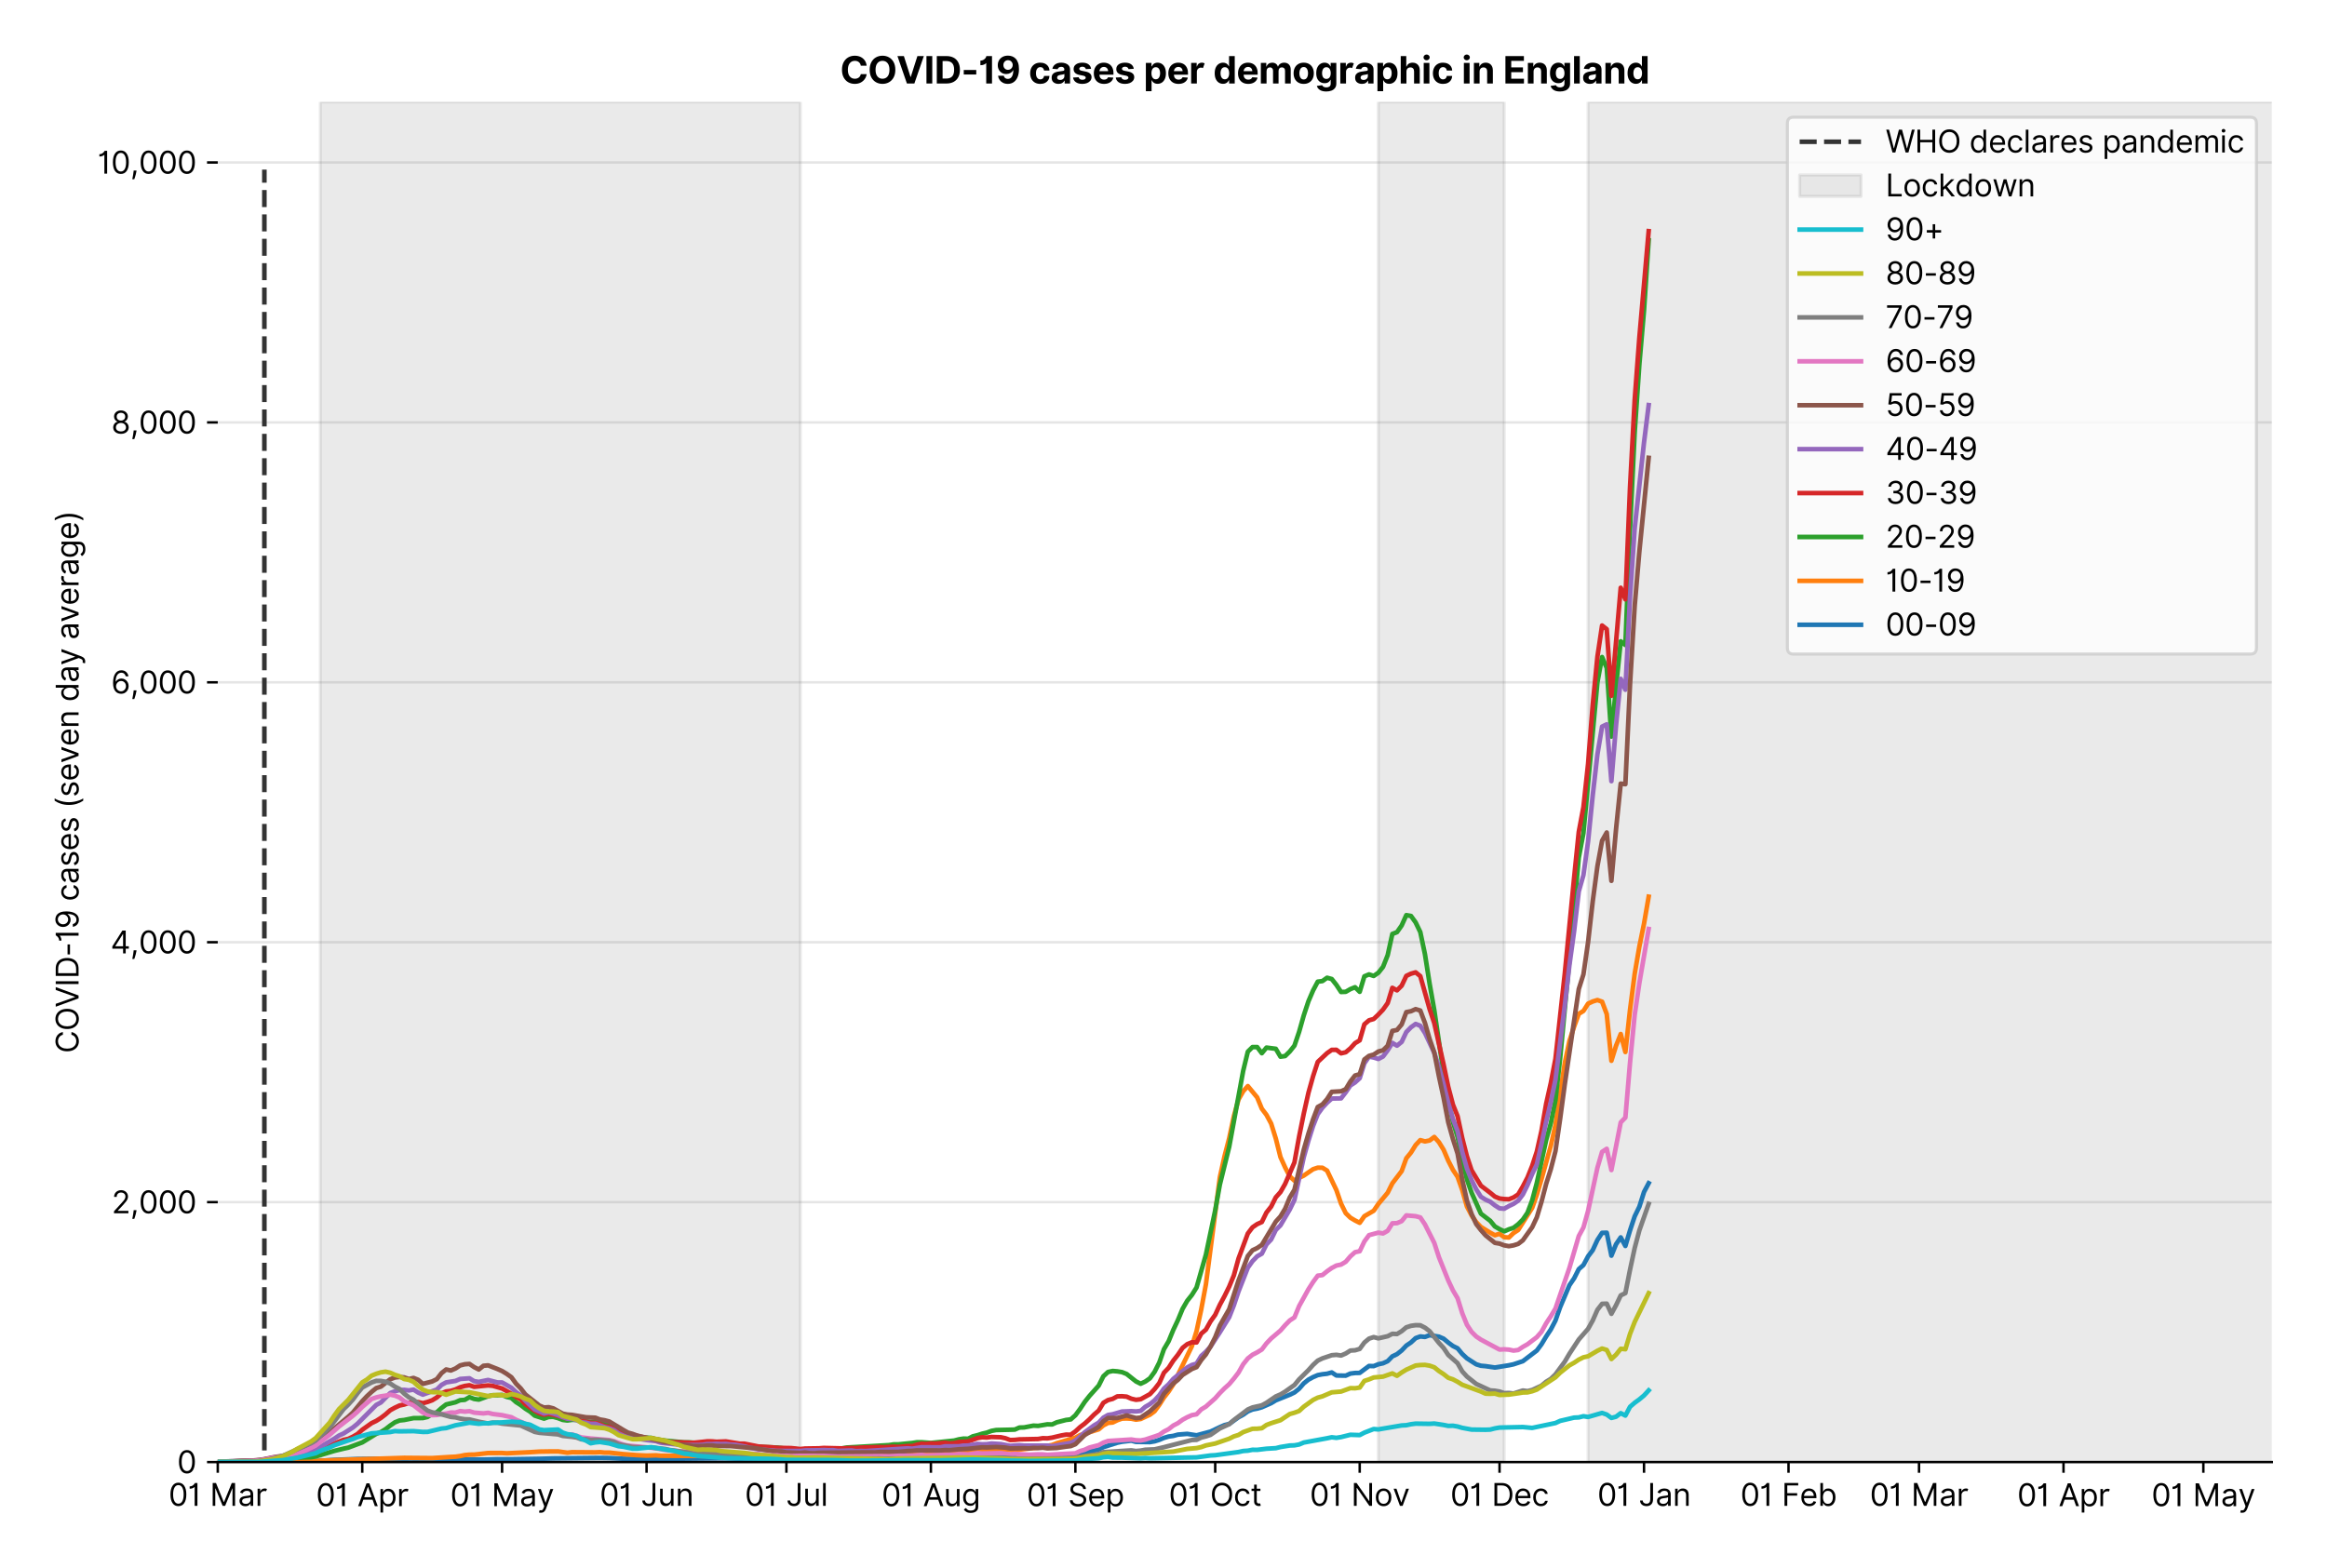 <?xml version="1.0" encoding="utf-8" standalone="no"?>
<!DOCTYPE svg PUBLIC "-//W3C//DTD SVG 1.1//EN"
  "http://www.w3.org/Graphics/SVG/1.1/DTD/svg11.dtd">
<svg version="1.1" viewBox="0 0 758.589 511.276" xmlns="http://www.w3.org/2000/svg" xmlns:xlink="http://www.w3.org/1999/xlink">
 <defs>
  <style type="text/css">*{stroke-linecap:butt;stroke-linejoin:round;}</style>
 </defs>
 <g id="figure_1">
  <g id="patch_1">
   <path d="M 0 511.276 
L 758.589 511.276 
L 758.589 0 
L 0 0 
z
" style="fill:#ffffff;"/>
  </g>
  <g id="axes_1">
   <g id="patch_2">
    <path d="M 70.989 476.745 
L 740.589 476.745 
L 740.589 33.225 
L 70.989 33.225 
z
" style="fill:#ffffff;"/>
   </g>
   <g id="matplotlib.axis_1">
    <g id="xtick_1">
     <g id="line2d_1">
      <defs>
       <path d="M 0 0 
L 0 3.5 
" id="mf9d95d65f8" style="stroke:#000000;stroke-width:0.8;"/>
      </defs>
      <g>
       <use style="stroke:#000000;stroke-width:0.8;" x="70.989" xlink:href="#mf9d95d65f8" y="476.745"/>
      </g>
     </g>
     <g id="text_1">
      <!-- 01 Mar -->
      <g transform="translate(54.952 491.018)scale(0.1 -0.1)">
       <defs>
        <path d="M 2000 -64 
Q 1230 -64 806 561 
Q 382 1186 382 2327 
Q 382 3459 809 4088 
Q 1236 4718 2000 4718 
Q 2764 4718 3191 4088 
Q 3618 3459 3618 2327 
Q 3618 1186 3194 561 
Q 2771 -64 2000 -64 
z
M 2000 436 
Q 2509 436 2791 927 
Q 3073 1418 3073 2327 
Q 3073 3234 2789 3730 
Q 2505 4227 2000 4227 
Q 1496 4227 1211 3730 
Q 927 3234 927 2327 
Q 927 1418 1210 927 
Q 1493 436 2000 436 
z
" id="Inter-Regular-30" transform="scale(0.016)"/>
        <path d="M 1973 4655 
L 1973 0 
L 1409 0 
L 1409 3836 
L 1373 3836 
Q 1341 3773 1209 3692 
Q 1077 3611 868 3551 
Q 659 3491 391 3491 
L 391 3964 
Q 661 3964 859 4061 
Q 1057 4159 1190 4291 
Q 1323 4423 1392 4529 
Q 1461 4636 1473 4655 
L 1973 4655 
z
" id="Inter-Regular-31" transform="scale(0.016)"/>
        <path id="Inter-Regular-20" transform="scale(0.016)"/>
        <path d="M 564 4655 
L 1236 4655 
L 2818 791 
L 2873 791 
L 4455 4655 
L 5127 4655 
L 5127 0 
L 4600 0 
L 4600 3536 
L 4555 3536 
L 3100 0 
L 2591 0 
L 1136 3536 
L 1091 3536 
L 1091 0 
L 564 0 
L 564 4655 
z
" id="Inter-Regular-4d" transform="scale(0.016)"/>
        <path d="M 1518 -82 
Q 1186 -82 916 44 
Q 646 170 486 410 
Q 327 650 327 991 
Q 327 1291 445 1478 
Q 564 1666 761 1773 
Q 959 1880 1199 1933 
Q 1439 1986 1682 2018 
Q 2000 2059 2199 2080 
Q 2398 2102 2490 2154 
Q 2582 2207 2582 2336 
L 2582 2355 
Q 2582 2691 2399 2877 
Q 2216 3064 1846 3064 
Q 1461 3064 1243 2895 
Q 1025 2727 936 2536 
L 427 2718 
Q 564 3036 792 3214 
Q 1021 3393 1292 3464 
Q 1564 3536 1827 3536 
Q 1996 3536 2215 3496 
Q 2434 3457 2640 3334 
Q 2846 3211 2982 2963 
Q 3118 2716 3118 2300 
L 3118 0 
L 2582 0 
L 2582 473 
L 2555 473 
Q 2500 359 2373 229 
Q 2246 100 2034 9 
Q 1823 -82 1518 -82 
z
M 1600 400 
Q 1918 400 2137 525 
Q 2357 650 2469 847 
Q 2582 1045 2582 1264 
L 2582 1755 
Q 2548 1714 2433 1681 
Q 2318 1648 2169 1624 
Q 2021 1600 1881 1583 
Q 1741 1566 1655 1555 
Q 1446 1527 1265 1467 
Q 1084 1407 974 1287 
Q 864 1168 864 964 
Q 864 684 1072 542 
Q 1280 400 1600 400 
z
" id="Inter-Regular-61" transform="scale(0.016)"/>
        <path d="M 491 0 
L 491 3491 
L 1009 3491 
L 1009 2964 
L 1046 2964 
Q 1139 3223 1389 3384 
Q 1639 3545 1955 3545 
Q 2100 3545 2209 3511 
Q 2318 3477 2400 3418 
L 2218 2964 
Q 2161 2993 2085 3010 
Q 2009 3027 1909 3027 
Q 1527 3027 1277 2794 
Q 1027 2561 1027 2209 
L 1027 0 
L 491 0 
z
" id="Inter-Regular-72" transform="scale(0.016)"/>
       </defs>
       <use xlink:href="#Inter-Regular-30"/>
       <use x="62.5" xlink:href="#Inter-Regular-31"/>
       <use x="106.676" xlink:href="#Inter-Regular-20"/>
       <use x="134.801" xlink:href="#Inter-Regular-4d"/>
       <use x="225.994" xlink:href="#Inter-Regular-61"/>
       <use x="282.386" xlink:href="#Inter-Regular-72"/>
      </g>
     </g>
    </g>
    <g id="xtick_2">
     <g id="line2d_2">
      <g>
       <use style="stroke:#000000;stroke-width:0.8;" x="118.092" xlink:href="#mf9d95d65f8" y="476.745"/>
      </g>
     </g>
     <g id="text_2">
      <!-- 01 Apr -->
      <g transform="translate(103.007 491.117)scale(0.1 -0.1)">
       <defs>
        <path d="M 755 0 
L 164 0 
L 1873 4655 
L 2455 4655 
L 4164 0 
L 3573 0 
L 3105 1318 
L 1223 1318 
L 755 0 
z
M 1400 1818 
L 2927 1818 
L 2182 3918 
L 2146 3918 
L 1400 1818 
z
" id="Inter-Regular-41" transform="scale(0.016)"/>
        <path d="M 491 -1309 
L 491 3491 
L 1009 3491 
L 1009 2936 
L 1073 2936 
Q 1132 3027 1237 3169 
Q 1343 3311 1542 3423 
Q 1741 3536 2082 3536 
Q 2523 3536 2859 3315 
Q 3196 3095 3384 2690 
Q 3573 2286 3573 1736 
Q 3573 1182 3384 776 
Q 3196 370 2861 148 
Q 2527 -73 2091 -73 
Q 1755 -73 1552 39 
Q 1350 152 1241 296 
Q 1132 441 1073 536 
L 1027 536 
L 1027 -1309 
L 491 -1309 
z
M 1018 1745 
Q 1018 1152 1276 780 
Q 1534 409 2018 409 
Q 2355 409 2581 587 
Q 2807 766 2921 1069 
Q 3036 1373 3036 1745 
Q 3036 2114 2923 2410 
Q 2811 2707 2585 2881 
Q 2359 3055 2018 3055 
Q 1527 3055 1272 2693 
Q 1018 2332 1018 1745 
z
" id="Inter-Regular-70" transform="scale(0.016)"/>
       </defs>
       <use xlink:href="#Inter-Regular-30"/>
       <use x="62.5" xlink:href="#Inter-Regular-31"/>
       <use x="106.676" xlink:href="#Inter-Regular-20"/>
       <use x="134.801" xlink:href="#Inter-Regular-41"/>
       <use x="202.415" xlink:href="#Inter-Regular-70"/>
       <use x="263.352" xlink:href="#Inter-Regular-72"/>
      </g>
     </g>
    </g>
    <g id="xtick_3">
     <g id="line2d_3">
      <g>
       <use style="stroke:#000000;stroke-width:0.8;" x="163.676" xlink:href="#mf9d95d65f8" y="476.745"/>
      </g>
     </g>
     <g id="text_3">
      <!-- 01 May -->
      <g transform="translate(146.773 491.117)scale(0.1 -0.1)">
       <defs>
        <path d="M 818 -1355 
Q 682 -1355 575 -1333 
Q 468 -1311 427 -1291 
L 564 -818 
Q 857 -893 1053 -814 
Q 1250 -736 1391 -345 
L 1509 -18 
L 218 3491 
L 800 3491 
L 1764 709 
L 1800 709 
L 2764 3491 
L 3346 3491 
L 1846 -564 
Q 1550 -1355 818 -1355 
z
" id="Inter-Regular-79" transform="scale(0.016)"/>
       </defs>
       <use xlink:href="#Inter-Regular-30"/>
       <use x="62.5" xlink:href="#Inter-Regular-31"/>
       <use x="106.676" xlink:href="#Inter-Regular-20"/>
       <use x="134.801" xlink:href="#Inter-Regular-4d"/>
       <use x="225.994" xlink:href="#Inter-Regular-61"/>
       <use x="282.386" xlink:href="#Inter-Regular-79"/>
      </g>
     </g>
    </g>
    <g id="xtick_4">
     <g id="line2d_4">
      <g>
       <use style="stroke:#000000;stroke-width:0.8;" x="210.779" xlink:href="#mf9d95d65f8" y="476.745"/>
      </g>
     </g>
     <g id="text_4">
      <!-- 01 Jun -->
      <g transform="translate(195.495 491.018)scale(0.1 -0.1)">
       <defs>
        <path d="M 2346 4655 
L 2909 4655 
L 2909 1327 
Q 2909 657 2549 296 
Q 2189 -64 1582 -64 
Q 1200 -64 902 76 
Q 605 216 434 475 
Q 264 734 264 1091 
L 818 1091 
Q 818 795 1034 615 
Q 1250 436 1582 436 
Q 1948 436 2147 664 
Q 2346 893 2346 1327 
L 2346 4655 
z
" id="Inter-Regular-4a" transform="scale(0.016)"/>
        <path d="M 2691 1427 
L 2691 3491 
L 3227 3491 
L 3227 0 
L 2691 0 
L 2691 591 
L 2655 591 
Q 2532 325 2273 140 
Q 2014 -45 1618 -45 
Q 1127 -45 809 280 
Q 491 605 491 1273 
L 491 3491 
L 1027 3491 
L 1027 1309 
Q 1027 927 1242 700 
Q 1457 473 1791 473 
Q 1991 473 2199 575 
Q 2407 677 2549 888 
Q 2691 1100 2691 1427 
z
" id="Inter-Regular-75" transform="scale(0.016)"/>
        <path d="M 1027 2100 
L 1027 0 
L 491 0 
L 491 3491 
L 1009 3491 
L 1009 2945 
L 1055 2945 
Q 1177 3211 1427 3373 
Q 1677 3536 2073 3536 
Q 2602 3536 2928 3211 
Q 3255 2886 3255 2218 
L 3255 0 
L 2718 0 
L 2718 2182 
Q 2718 2593 2504 2824 
Q 2291 3055 1918 3055 
Q 1534 3055 1280 2806 
Q 1027 2557 1027 2100 
z
" id="Inter-Regular-6e" transform="scale(0.016)"/>
       </defs>
       <use xlink:href="#Inter-Regular-30"/>
       <use x="62.5" xlink:href="#Inter-Regular-31"/>
       <use x="106.676" xlink:href="#Inter-Regular-20"/>
       <use x="134.801" xlink:href="#Inter-Regular-4a"/>
       <use x="189.063" xlink:href="#Inter-Regular-75"/>
       <use x="247.159" xlink:href="#Inter-Regular-6e"/>
      </g>
     </g>
    </g>
    <g id="xtick_5">
     <g id="line2d_5">
      <g>
       <use style="stroke:#000000;stroke-width:0.8;" x="256.363" xlink:href="#mf9d95d65f8" y="476.745"/>
      </g>
     </g>
     <g id="text_5">
      <!-- 01 Jul -->
      <g transform="translate(242.819 491.018)scale(0.1 -0.1)">
       <defs>
        <path d="M 1027 4655 
L 1027 0 
L 491 0 
L 491 4655 
L 1027 4655 
z
" id="Inter-Regular-6c" transform="scale(0.016)"/>
       </defs>
       <use xlink:href="#Inter-Regular-30"/>
       <use x="62.5" xlink:href="#Inter-Regular-31"/>
       <use x="106.676" xlink:href="#Inter-Regular-20"/>
       <use x="134.801" xlink:href="#Inter-Regular-4a"/>
       <use x="189.063" xlink:href="#Inter-Regular-75"/>
       <use x="247.159" xlink:href="#Inter-Regular-6c"/>
      </g>
     </g>
    </g>
    <g id="xtick_6">
     <g id="line2d_6">
      <g>
       <use style="stroke:#000000;stroke-width:0.8;" x="303.466" xlink:href="#mf9d95d65f8" y="476.745"/>
      </g>
     </g>
     <g id="text_6">
      <!-- 01 Aug -->
      <g transform="translate(287.394 491.117)scale(0.1 -0.1)">
       <defs>
        <path d="M 1900 -1382 
Q 1316 -1382 976 -1169 
Q 636 -957 473 -682 
L 900 -382 
Q 973 -477 1084 -601 
Q 1196 -725 1390 -817 
Q 1584 -909 1900 -909 
Q 2323 -909 2598 -704 
Q 2873 -500 2873 -64 
L 2873 645 
L 2827 645 
Q 2768 550 2660 410 
Q 2552 270 2351 162 
Q 2150 55 1809 55 
Q 1386 55 1051 255 
Q 716 455 521 836 
Q 327 1218 327 1764 
Q 327 2300 516 2699 
Q 705 3098 1041 3317 
Q 1377 3536 1818 3536 
Q 2159 3536 2360 3423 
Q 2561 3311 2669 3169 
Q 2777 3027 2836 2936 
L 2891 2936 
L 2891 3491 
L 3409 3491 
L 3409 -100 
Q 3409 -550 3205 -833 
Q 3002 -1116 2660 -1249 
Q 2318 -1382 1900 -1382 
z
M 1882 536 
Q 2366 536 2624 864 
Q 2882 1193 2882 1773 
Q 2882 2339 2627 2697 
Q 2373 3055 1882 3055 
Q 1541 3055 1315 2882 
Q 1089 2709 976 2418 
Q 864 2127 864 1773 
Q 864 1227 1120 881 
Q 1377 536 1882 536 
z
" id="Inter-Regular-67" transform="scale(0.016)"/>
       </defs>
       <use xlink:href="#Inter-Regular-30"/>
       <use x="62.5" xlink:href="#Inter-Regular-31"/>
       <use x="106.676" xlink:href="#Inter-Regular-20"/>
       <use x="134.801" xlink:href="#Inter-Regular-41"/>
       <use x="202.415" xlink:href="#Inter-Regular-75"/>
       <use x="260.511" xlink:href="#Inter-Regular-67"/>
      </g>
     </g>
    </g>
    <g id="xtick_7">
     <g id="line2d_7">
      <g>
       <use style="stroke:#000000;stroke-width:0.8;" x="350.569" xlink:href="#mf9d95d65f8" y="476.745"/>
      </g>
     </g>
     <g id="text_7">
      <!-- 01 Sep -->
      <g transform="translate(334.682 491.117)scale(0.1 -0.1)">
       <defs>
        <path d="M 3109 3491 
Q 3068 3836 2777 4027 
Q 2486 4218 2064 4218 
Q 1600 4218 1318 3999 
Q 1036 3780 1036 3445 
Q 1036 3195 1189 3042 
Q 1343 2889 1553 2803 
Q 1764 2718 1936 2673 
L 2409 2545 
Q 2591 2498 2815 2414 
Q 3039 2330 3244 2185 
Q 3450 2041 3584 1816 
Q 3718 1591 3718 1264 
Q 3718 886 3521 581 
Q 3325 277 2949 97 
Q 2573 -82 2036 -82 
Q 1286 -82 845 272 
Q 405 627 364 1200 
L 946 1200 
Q 968 936 1124 764 
Q 1280 593 1519 510 
Q 1759 427 2036 427 
Q 2359 427 2616 533 
Q 2873 639 3023 828 
Q 3173 1018 3173 1273 
Q 3173 1505 3043 1650 
Q 2914 1795 2702 1886 
Q 2491 1977 2246 2045 
L 1673 2209 
Q 1127 2366 809 2657 
Q 491 2948 491 3418 
Q 491 3809 703 4101 
Q 916 4393 1276 4555 
Q 1636 4718 2082 4718 
Q 2532 4718 2882 4558 
Q 3232 4398 3437 4120 
Q 3643 3843 3655 3491 
L 3109 3491 
z
" id="Inter-Regular-53" transform="scale(0.016)"/>
        <path d="M 1955 -73 
Q 1450 -73 1085 151 
Q 721 375 524 778 
Q 327 1182 327 1718 
Q 327 2255 524 2665 
Q 721 3075 1074 3305 
Q 1427 3536 1900 3536 
Q 2173 3536 2439 3445 
Q 2705 3355 2923 3151 
Q 3141 2948 3270 2614 
Q 3400 2280 3400 1791 
L 3400 1564 
L 866 1564 
Q 884 1005 1183 707 
Q 1482 409 1955 409 
Q 2271 409 2498 545 
Q 2725 682 2827 955 
L 3346 809 
Q 3223 414 2854 170 
Q 2486 -73 1955 -73 
z
M 866 2027 
L 2855 2027 
Q 2855 2470 2595 2762 
Q 2336 3055 1900 3055 
Q 1593 3055 1368 2911 
Q 1143 2768 1013 2533 
Q 884 2298 866 2027 
z
" id="Inter-Regular-65" transform="scale(0.016)"/>
       </defs>
       <use xlink:href="#Inter-Regular-30"/>
       <use x="62.5" xlink:href="#Inter-Regular-31"/>
       <use x="106.676" xlink:href="#Inter-Regular-20"/>
       <use x="134.801" xlink:href="#Inter-Regular-53"/>
       <use x="198.58" xlink:href="#Inter-Regular-65"/>
       <use x="256.818" xlink:href="#Inter-Regular-70"/>
      </g>
     </g>
    </g>
    <g id="xtick_8">
     <g id="line2d_8">
      <g>
       <use style="stroke:#000000;stroke-width:0.8;" x="396.153" xlink:href="#mf9d95d65f8" y="476.745"/>
      </g>
     </g>
     <g id="text_8">
      <!-- 01 Oct -->
      <g transform="translate(380.997 491.018)scale(0.1 -0.1)">
       <defs>
        <path d="M 4491 2327 
Q 4491 1591 4225 1054 
Q 3959 518 3495 227 
Q 3032 -64 2436 -64 
Q 1841 -64 1377 227 
Q 914 518 648 1054 
Q 382 1591 382 2327 
Q 382 3064 648 3600 
Q 914 4136 1377 4427 
Q 1841 4718 2436 4718 
Q 3032 4718 3495 4427 
Q 3959 4136 4225 3600 
Q 4491 3064 4491 2327 
z
M 3946 2327 
Q 3946 2932 3744 3348 
Q 3543 3764 3201 3977 
Q 2859 4191 2436 4191 
Q 2014 4191 1672 3977 
Q 1330 3764 1128 3348 
Q 927 2932 927 2327 
Q 927 1723 1128 1307 
Q 1330 891 1672 677 
Q 2014 464 2436 464 
Q 2859 464 3201 677 
Q 3543 891 3744 1307 
Q 3946 1723 3946 2327 
z
" id="Inter-Regular-4f" transform="scale(0.016)"/>
        <path d="M 1909 -73 
Q 1418 -73 1063 159 
Q 709 391 518 798 
Q 327 1205 327 1727 
Q 327 2259 524 2667 
Q 721 3075 1074 3305 
Q 1427 3536 1900 3536 
Q 2268 3536 2563 3400 
Q 2859 3264 3047 3018 
Q 3236 2773 3282 2445 
L 2746 2445 
Q 2684 2684 2474 2869 
Q 2264 3055 1909 3055 
Q 1439 3055 1151 2697 
Q 864 2339 864 1745 
Q 864 1139 1148 774 
Q 1432 409 1909 409 
Q 2223 409 2447 570 
Q 2671 732 2746 1018 
L 3282 1018 
Q 3236 709 3058 462 
Q 2880 216 2588 71 
Q 2296 -73 1909 -73 
z
" id="Inter-Regular-63" transform="scale(0.016)"/>
        <path d="M 2009 3491 
L 2009 3036 
L 1264 3036 
L 1264 1000 
Q 1264 773 1331 660 
Q 1398 548 1503 510 
Q 1609 473 1727 473 
Q 1816 473 1873 483 
Q 1930 493 1964 500 
L 2073 18 
Q 2018 -2 1920 -23 
Q 1823 -45 1673 -45 
Q 1446 -45 1228 52 
Q 1011 150 869 350 
Q 727 550 727 855 
L 727 3036 
L 200 3036 
L 200 3491 
L 727 3491 
L 727 4327 
L 1264 4327 
L 1264 3491 
L 2009 3491 
z
" id="Inter-Regular-74" transform="scale(0.016)"/>
       </defs>
       <use xlink:href="#Inter-Regular-30"/>
       <use x="62.5" xlink:href="#Inter-Regular-31"/>
       <use x="106.676" xlink:href="#Inter-Regular-20"/>
       <use x="134.801" xlink:href="#Inter-Regular-4f"/>
       <use x="210.938" xlink:href="#Inter-Regular-63"/>
       <use x="266.761" xlink:href="#Inter-Regular-74"/>
      </g>
     </g>
    </g>
    <g id="xtick_9">
     <g id="line2d_9">
      <g>
       <use style="stroke:#000000;stroke-width:0.8;" x="443.256" xlink:href="#mf9d95d65f8" y="476.745"/>
      </g>
     </g>
     <g id="text_9">
      <!-- 01 Nov -->
      <g transform="translate(426.985 491.018)scale(0.1 -0.1)">
       <defs>
        <path d="M 4255 4655 
L 4255 0 
L 3709 0 
L 1173 3655 
L 1127 3655 
L 1127 0 
L 564 0 
L 564 4655 
L 1109 4655 
L 3655 991 
L 3700 991 
L 3700 4655 
L 4255 4655 
z
" id="Inter-Regular-4e" transform="scale(0.016)"/>
        <path d="M 1909 -73 
Q 1436 -73 1080 152 
Q 725 377 526 781 
Q 327 1186 327 1727 
Q 327 2273 526 2679 
Q 725 3086 1080 3311 
Q 1436 3536 1909 3536 
Q 2382 3536 2737 3311 
Q 3093 3086 3292 2679 
Q 3491 2273 3491 1727 
Q 3491 1186 3292 781 
Q 3093 377 2737 152 
Q 2382 -73 1909 -73 
z
M 1909 409 
Q 2268 409 2500 593 
Q 2732 777 2843 1077 
Q 2955 1377 2955 1727 
Q 2955 2077 2843 2379 
Q 2732 2682 2500 2868 
Q 2268 3055 1909 3055 
Q 1550 3055 1318 2868 
Q 1086 2682 975 2379 
Q 864 2077 864 1727 
Q 864 1377 975 1077 
Q 1086 777 1318 593 
Q 1550 409 1909 409 
z
" id="Inter-Regular-6f" transform="scale(0.016)"/>
        <path d="M 3346 3491 
L 2055 0 
L 1509 0 
L 218 3491 
L 800 3491 
L 1764 709 
L 1800 709 
L 2764 3491 
L 3346 3491 
z
" id="Inter-Regular-76" transform="scale(0.016)"/>
       </defs>
       <use xlink:href="#Inter-Regular-30"/>
       <use x="62.5" xlink:href="#Inter-Regular-31"/>
       <use x="106.676" xlink:href="#Inter-Regular-20"/>
       <use x="134.801" xlink:href="#Inter-Regular-4e"/>
       <use x="210.085" xlink:href="#Inter-Regular-6f"/>
       <use x="269.744" xlink:href="#Inter-Regular-76"/>
      </g>
     </g>
    </g>
    <g id="xtick_10">
     <g id="line2d_10">
      <g>
       <use style="stroke:#000000;stroke-width:0.8;" x="488.84" xlink:href="#mf9d95d65f8" y="476.745"/>
      </g>
     </g>
     <g id="text_10">
      <!-- 01 Dec -->
      <g transform="translate(472.803 491.018)scale(0.1 -0.1)">
       <defs>
        <path d="M 2000 0 
L 564 0 
L 564 4655 
L 2064 4655 
Q 2741 4655 3223 4376 
Q 3705 4098 3961 3578 
Q 4218 3059 4218 2336 
Q 4218 1609 3959 1085 
Q 3700 561 3204 280 
Q 2709 0 2000 0 
z
M 1127 500 
L 1964 500 
Q 2830 500 3251 992 
Q 3673 1484 3673 2336 
Q 3673 3182 3259 3668 
Q 2846 4155 2027 4155 
L 1127 4155 
L 1127 500 
z
" id="Inter-Regular-44" transform="scale(0.016)"/>
       </defs>
       <use xlink:href="#Inter-Regular-30"/>
       <use x="62.5" xlink:href="#Inter-Regular-31"/>
       <use x="106.676" xlink:href="#Inter-Regular-20"/>
       <use x="134.801" xlink:href="#Inter-Regular-44"/>
       <use x="206.676" xlink:href="#Inter-Regular-65"/>
       <use x="264.915" xlink:href="#Inter-Regular-63"/>
      </g>
     </g>
    </g>
    <g id="xtick_11">
     <g id="line2d_11">
      <g>
       <use style="stroke:#000000;stroke-width:0.8;" x="535.943" xlink:href="#mf9d95d65f8" y="476.745"/>
      </g>
     </g>
     <g id="text_11">
      <!-- 01 Jan -->
      <g transform="translate(520.744 491.018)scale(0.1 -0.1)">
       <use xlink:href="#Inter-Regular-30"/>
       <use x="62.5" xlink:href="#Inter-Regular-31"/>
       <use x="106.676" xlink:href="#Inter-Regular-20"/>
       <use x="134.801" xlink:href="#Inter-Regular-4a"/>
       <use x="189.063" xlink:href="#Inter-Regular-61"/>
       <use x="245.455" xlink:href="#Inter-Regular-6e"/>
      </g>
     </g>
    </g>
    <g id="xtick_12">
     <g id="line2d_12">
      <g>
       <use style="stroke:#000000;stroke-width:0.8;" x="583.046" xlink:href="#mf9d95d65f8" y="476.745"/>
      </g>
     </g>
     <g id="text_12">
      <!-- 01 Feb -->
      <g transform="translate(567.357 491.018)scale(0.1 -0.1)">
       <defs>
        <path d="M 564 0 
L 564 4655 
L 3355 4655 
L 3355 4155 
L 1127 4155 
L 1127 2582 
L 3146 2582 
L 3146 2082 
L 1127 2082 
L 1127 0 
L 564 0 
z
" id="Inter-Regular-46" transform="scale(0.016)"/>
        <path d="M 564 0 
L 564 4655 
L 1100 4655 
L 1100 2936 
L 1146 2936 
Q 1205 3027 1310 3169 
Q 1416 3311 1615 3423 
Q 1814 3536 2155 3536 
Q 2596 3536 2932 3315 
Q 3268 3095 3457 2690 
Q 3646 2286 3646 1736 
Q 3646 1182 3457 776 
Q 3268 370 2934 148 
Q 2600 -73 2164 -73 
Q 1827 -73 1625 39 
Q 1423 152 1314 296 
Q 1205 441 1146 536 
L 1082 536 
L 1082 0 
L 564 0 
z
M 1091 1745 
Q 1091 1152 1349 780 
Q 1607 409 2091 409 
Q 2427 409 2653 587 
Q 2880 766 2994 1069 
Q 3109 1373 3109 1745 
Q 3109 2114 2996 2410 
Q 2884 2707 2658 2881 
Q 2432 3055 2091 3055 
Q 1600 3055 1345 2693 
Q 1091 2332 1091 1745 
z
" id="Inter-Regular-62" transform="scale(0.016)"/>
       </defs>
       <use xlink:href="#Inter-Regular-30"/>
       <use x="62.5" xlink:href="#Inter-Regular-31"/>
       <use x="106.676" xlink:href="#Inter-Regular-20"/>
       <use x="134.801" xlink:href="#Inter-Regular-46"/>
       <use x="193.466" xlink:href="#Inter-Regular-65"/>
       <use x="251.705" xlink:href="#Inter-Regular-62"/>
      </g>
     </g>
    </g>
    <g id="xtick_13">
     <g id="line2d_13">
      <g>
       <use style="stroke:#000000;stroke-width:0.8;" x="625.591" xlink:href="#mf9d95d65f8" y="476.745"/>
      </g>
     </g>
     <g id="text_13">
      <!-- 01 Mar -->
      <g transform="translate(609.555 491.018)scale(0.1 -0.1)">
       <use xlink:href="#Inter-Regular-30"/>
       <use x="62.5" xlink:href="#Inter-Regular-31"/>
       <use x="106.676" xlink:href="#Inter-Regular-20"/>
       <use x="134.801" xlink:href="#Inter-Regular-4d"/>
       <use x="225.994" xlink:href="#Inter-Regular-61"/>
       <use x="282.386" xlink:href="#Inter-Regular-72"/>
      </g>
     </g>
    </g>
    <g id="xtick_14">
     <g id="line2d_14">
      <g>
       <use style="stroke:#000000;stroke-width:0.8;" x="672.694" xlink:href="#mf9d95d65f8" y="476.745"/>
      </g>
     </g>
     <g id="text_14">
      <!-- 01 Apr -->
      <g transform="translate(657.609 491.117)scale(0.1 -0.1)">
       <use xlink:href="#Inter-Regular-30"/>
       <use x="62.5" xlink:href="#Inter-Regular-31"/>
       <use x="106.676" xlink:href="#Inter-Regular-20"/>
       <use x="134.801" xlink:href="#Inter-Regular-41"/>
       <use x="202.415" xlink:href="#Inter-Regular-70"/>
       <use x="263.352" xlink:href="#Inter-Regular-72"/>
      </g>
     </g>
    </g>
    <g id="xtick_15">
     <g id="line2d_15">
      <g>
       <use style="stroke:#000000;stroke-width:0.8;" x="718.278" xlink:href="#mf9d95d65f8" y="476.745"/>
      </g>
     </g>
     <g id="text_15">
      <!-- 01 May -->
      <g transform="translate(701.375 491.117)scale(0.1 -0.1)">
       <use xlink:href="#Inter-Regular-30"/>
       <use x="62.5" xlink:href="#Inter-Regular-31"/>
       <use x="106.676" xlink:href="#Inter-Regular-20"/>
       <use x="134.801" xlink:href="#Inter-Regular-4d"/>
       <use x="225.994" xlink:href="#Inter-Regular-61"/>
       <use x="282.386" xlink:href="#Inter-Regular-79"/>
      </g>
     </g>
    </g>
   </g>
   <g id="matplotlib.axis_2">
    <g id="ytick_1">
     <g id="line2d_16">
      <path clip-path="url(#pb4928cb480)" d="M 70.989 476.745 
L 740.589 476.745 
" style="fill:none;stroke:#e5e5e5;stroke-linecap:square;stroke-width:0.8;"/>
     </g>
     <g id="line2d_17">
      <defs>
       <path d="M 0 0 
L -3.5 0 
" id="m6e8189082f" style="stroke:#000000;stroke-width:0.8;"/>
      </defs>
      <g>
       <use style="stroke:#000000;stroke-width:0.8;" x="70.989" xlink:href="#m6e8189082f" y="476.745"/>
      </g>
     </g>
     <g id="text_16">
      <!-- 0 -->
      <g transform="translate(57.739 480.382)scale(0.1 -0.1)">
       <use xlink:href="#Inter-Regular-30"/>
      </g>
     </g>
    </g>
    <g id="ytick_2">
     <g id="line2d_18">
      <path clip-path="url(#pb4928cb480)" d="M 70.989 391.993 
L 740.589 391.993 
" style="fill:none;stroke:#e5e5e5;stroke-linecap:square;stroke-width:0.8;"/>
     </g>
     <g id="line2d_19">
      <g>
       <use style="stroke:#000000;stroke-width:0.8;" x="70.989" xlink:href="#m6e8189082f" y="391.993"/>
      </g>
     </g>
     <g id="text_17">
      <!-- 2,000 -->
      <g transform="translate(36.389 395.629)scale(0.1 -0.1)">
       <defs>
        <path d="M 482 0 
L 482 409 
L 2018 2091 
Q 2289 2386 2464 2605 
Q 2639 2825 2724 3019 
Q 2809 3214 2809 3427 
Q 2809 3795 2553 4011 
Q 2298 4227 1918 4227 
Q 1514 4227 1275 3985 
Q 1036 3743 1036 3345 
L 500 3345 
Q 500 3755 688 4064 
Q 877 4373 1203 4545 
Q 1530 4718 1936 4718 
Q 2346 4718 2661 4545 
Q 2977 4373 3156 4079 
Q 3336 3786 3336 3427 
Q 3336 3170 3244 2926 
Q 3152 2682 2926 2383 
Q 2700 2084 2300 1655 
L 1255 536 
L 1255 500 
L 3418 500 
L 3418 0 
L 482 0 
z
" id="Inter-Regular-32" transform="scale(0.016)"/>
        <path d="M 1291 636 
L 1255 391 
Q 1216 132 1137 -163 
Q 1059 -459 975 -720 
Q 891 -982 836 -1136 
L 427 -1136 
Q 457 -991 504 -752 
Q 552 -514 601 -219 
Q 650 75 682 382 
L 709 636 
L 1291 636 
z
" id="Inter-Regular-2c" transform="scale(0.016)"/>
       </defs>
       <use xlink:href="#Inter-Regular-32"/>
       <use x="60.511" xlink:href="#Inter-Regular-2c"/>
       <use x="88.494" xlink:href="#Inter-Regular-30"/>
       <use x="150.994" xlink:href="#Inter-Regular-30"/>
       <use x="213.494" xlink:href="#Inter-Regular-30"/>
      </g>
     </g>
    </g>
    <g id="ytick_3">
     <g id="line2d_20">
      <path clip-path="url(#pb4928cb480)" d="M 70.989 307.24 
L 740.589 307.24 
" style="fill:none;stroke:#e5e5e5;stroke-linecap:square;stroke-width:0.8;"/>
     </g>
     <g id="line2d_21">
      <g>
       <use style="stroke:#000000;stroke-width:0.8;" x="70.989" xlink:href="#m6e8189082f" y="307.24"/>
      </g>
     </g>
     <g id="text_18">
      <!-- 4,000 -->
      <g transform="translate(36.02 310.877)scale(0.1 -0.1)">
       <defs>
        <path d="M 373 955 
L 373 1418 
L 2418 4655 
L 3100 4655 
L 3100 1455 
L 3736 1455 
L 3736 955 
L 3100 955 
L 3100 0 
L 2564 0 
L 2564 955 
L 373 955 
z
M 2564 1455 
L 2564 3936 
L 2527 3936 
L 982 1491 
L 982 1455 
L 2564 1455 
z
" id="Inter-Regular-34" transform="scale(0.016)"/>
       </defs>
       <use xlink:href="#Inter-Regular-34"/>
       <use x="64.205" xlink:href="#Inter-Regular-2c"/>
       <use x="92.188" xlink:href="#Inter-Regular-30"/>
       <use x="154.688" xlink:href="#Inter-Regular-30"/>
       <use x="217.188" xlink:href="#Inter-Regular-30"/>
      </g>
     </g>
    </g>
    <g id="ytick_4">
     <g id="line2d_22">
      <path clip-path="url(#pb4928cb480)" d="M 70.989 222.488 
L 740.589 222.488 
" style="fill:none;stroke:#e5e5e5;stroke-linecap:square;stroke-width:0.8;"/>
     </g>
     <g id="line2d_23">
      <g>
       <use style="stroke:#000000;stroke-width:0.8;" x="70.989" xlink:href="#m6e8189082f" y="222.488"/>
      </g>
     </g>
     <g id="text_19">
      <!-- 6,000 -->
      <g transform="translate(36.205 226.124)scale(0.1 -0.1)">
       <defs>
        <path d="M 2027 -64 
Q 1741 -59 1454 45 
Q 1168 150 932 399 
Q 696 648 552 1074 
Q 409 1500 409 2145 
Q 409 3386 861 4056 
Q 1314 4727 2100 4727 
Q 2686 4727 3073 4384 
Q 3461 4041 3546 3491 
L 2991 3491 
Q 2914 3811 2691 4019 
Q 2468 4227 2100 4227 
Q 1559 4227 1249 3755 
Q 939 3284 936 2427 
L 973 2427 
Q 1164 2716 1461 2880 
Q 1759 3045 2118 3045 
Q 2518 3045 2850 2846 
Q 3182 2648 3382 2299 
Q 3582 1950 3582 1500 
Q 3582 1068 3389 710 
Q 3196 352 2847 142 
Q 2498 -68 2027 -64 
z
M 2027 436 
Q 2314 436 2542 579 
Q 2771 723 2903 964 
Q 3036 1205 3036 1500 
Q 3036 1789 2908 2026 
Q 2780 2264 2556 2404 
Q 2332 2545 2046 2545 
Q 1757 2545 1525 2397 
Q 1293 2250 1157 2010 
Q 1021 1770 1018 1491 
Q 1018 1214 1149 973 
Q 1280 732 1508 584 
Q 1736 436 2027 436 
z
" id="Inter-Regular-36" transform="scale(0.016)"/>
       </defs>
       <use xlink:href="#Inter-Regular-36"/>
       <use x="62.358" xlink:href="#Inter-Regular-2c"/>
       <use x="90.341" xlink:href="#Inter-Regular-30"/>
       <use x="152.841" xlink:href="#Inter-Regular-30"/>
       <use x="215.341" xlink:href="#Inter-Regular-30"/>
      </g>
     </g>
    </g>
    <g id="ytick_5">
     <g id="line2d_24">
      <path clip-path="url(#pb4928cb480)" d="M 70.989 137.735 
L 740.589 137.735 
" style="fill:none;stroke:#e5e5e5;stroke-linecap:square;stroke-width:0.8;"/>
     </g>
     <g id="line2d_25">
      <g>
       <use style="stroke:#000000;stroke-width:0.8;" x="70.989" xlink:href="#m6e8189082f" y="137.735"/>
      </g>
     </g>
     <g id="text_20">
      <!-- 8,000 -->
      <g transform="translate(36.275 141.372)scale(0.1 -0.1)">
       <defs>
        <path d="M 1973 -64 
Q 1505 -64 1147 103 
Q 789 270 589 564 
Q 389 859 391 1236 
Q 389 1532 507 1783 
Q 625 2034 830 2203 
Q 1036 2373 1291 2418 
L 1291 2445 
Q 957 2532 759 2821 
Q 561 3111 564 3482 
Q 561 3836 743 4115 
Q 925 4395 1244 4556 
Q 1564 4718 1973 4718 
Q 2377 4718 2695 4556 
Q 3014 4395 3197 4115 
Q 3380 3836 3382 3482 
Q 3380 3111 3181 2821 
Q 2982 2532 2655 2445 
L 2655 2418 
Q 2907 2373 3109 2203 
Q 3311 2034 3431 1783 
Q 3552 1532 3555 1236 
Q 3552 859 3351 564 
Q 3150 270 2794 103 
Q 2439 -64 1973 -64 
z
M 1973 436 
Q 2446 436 2722 662 
Q 2998 889 3000 1264 
Q 2998 1527 2864 1729 
Q 2730 1932 2499 2048 
Q 2268 2164 1973 2164 
Q 1675 2164 1442 2048 
Q 1209 1932 1076 1729 
Q 943 1527 946 1264 
Q 943 889 1218 662 
Q 1493 436 1973 436 
z
M 1973 2645 
Q 2348 2645 2591 2864 
Q 2834 3084 2836 3445 
Q 2834 3800 2596 4013 
Q 2359 4227 1973 4227 
Q 1582 4227 1344 4013 
Q 1107 3800 1109 3445 
Q 1107 3084 1349 2864 
Q 1591 2645 1973 2645 
z
" id="Inter-Regular-38" transform="scale(0.016)"/>
       </defs>
       <use xlink:href="#Inter-Regular-38"/>
       <use x="61.648" xlink:href="#Inter-Regular-2c"/>
       <use x="89.631" xlink:href="#Inter-Regular-30"/>
       <use x="152.131" xlink:href="#Inter-Regular-30"/>
       <use x="214.631" xlink:href="#Inter-Regular-30"/>
      </g>
     </g>
    </g>
    <g id="ytick_6">
     <g id="line2d_26">
      <path clip-path="url(#pb4928cb480)" d="M 70.989 52.983 
L 740.589 52.983 
" style="fill:none;stroke:#e5e5e5;stroke-linecap:square;stroke-width:0.8;"/>
     </g>
     <g id="line2d_27">
      <g>
       <use style="stroke:#000000;stroke-width:0.8;" x="70.989" xlink:href="#m6e8189082f" y="52.983"/>
      </g>
     </g>
     <g id="text_21">
      <!-- 10,000 -->
      <g transform="translate(31.773 56.619)scale(0.1 -0.1)">
       <use xlink:href="#Inter-Regular-31"/>
       <use x="44.176" xlink:href="#Inter-Regular-30"/>
       <use x="106.676" xlink:href="#Inter-Regular-2c"/>
       <use x="134.659" xlink:href="#Inter-Regular-30"/>
       <use x="197.159" xlink:href="#Inter-Regular-30"/>
       <use x="259.659" xlink:href="#Inter-Regular-30"/>
      </g>
     </g>
    </g>
    <g id="text_22">
     <!-- COVID-19 cases (seven day average) -->
     <g transform="translate(25.614 343.418)rotate(-90)scale(0.1 -0.1)">
      <defs>
       <path d="M 4309 3200 
L 3746 3200 
Q 3677 3523 3484 3743 
Q 3291 3964 3018 4077 
Q 2746 4191 2436 4191 
Q 2014 4191 1672 3977 
Q 1330 3764 1128 3348 
Q 927 2932 927 2327 
Q 927 1723 1128 1307 
Q 1330 891 1672 677 
Q 2014 464 2436 464 
Q 2746 464 3018 577 
Q 3291 691 3484 911 
Q 3677 1132 3746 1455 
L 4309 1455 
Q 4223 977 3957 637 
Q 3691 298 3298 117 
Q 2905 -64 2436 -64 
Q 1841 -64 1377 227 
Q 914 518 648 1054 
Q 382 1591 382 2327 
Q 382 3064 648 3600 
Q 914 4136 1377 4427 
Q 1841 4718 2436 4718 
Q 2905 4718 3298 4537 
Q 3691 4357 3957 4017 
Q 4223 3677 4309 3200 
z
" id="Inter-Regular-43" transform="scale(0.016)"/>
       <path d="M 755 4655 
L 2136 736 
L 2191 736 
L 3573 4655 
L 4164 4655 
L 2455 0 
L 1873 0 
L 164 4655 
L 755 4655 
z
" id="Inter-Regular-56" transform="scale(0.016)"/>
       <path d="M 1127 4655 
L 1127 0 
L 564 0 
L 564 4655 
L 1127 4655 
z
" id="Inter-Regular-49" transform="scale(0.016)"/>
       <path d="M 2491 2245 
L 2491 1745 
L 455 1745 
L 455 2245 
L 2491 2245 
z
" id="Inter-Regular-2d" transform="scale(0.016)"/>
       <path d="M 1964 4727 
Q 2250 4725 2536 4618 
Q 2823 4511 3059 4263 
Q 3296 4016 3439 3590 
Q 3582 3164 3582 2518 
Q 3582 1277 3128 606 
Q 2675 -64 1891 -64 
Q 1305 -64 916 278 
Q 527 620 446 1173 
L 1000 1173 
Q 1075 852 1299 644 
Q 1523 436 1891 436 
Q 2430 436 2742 906 
Q 3055 1377 3055 2236 
L 3018 2236 
Q 2827 1950 2530 1784 
Q 2234 1618 1873 1618 
Q 1473 1618 1140 1817 
Q 807 2016 608 2365 
Q 409 2714 409 3164 
Q 409 3595 601 3952 
Q 793 4309 1142 4520 
Q 1491 4732 1964 4727 
z
M 1964 4227 
Q 1677 4227 1449 4084 
Q 1221 3941 1088 3700 
Q 955 3459 955 3164 
Q 955 2873 1083 2635 
Q 1211 2398 1435 2258 
Q 1659 2118 1946 2118 
Q 2232 2118 2465 2266 
Q 2698 2414 2835 2654 
Q 2973 2895 2973 3173 
Q 2973 3450 2842 3691 
Q 2711 3932 2483 4079 
Q 2255 4227 1964 4227 
z
" id="Inter-Regular-39" transform="scale(0.016)"/>
       <path d="M 2964 2709 
L 2482 2573 
Q 2411 2755 2245 2914 
Q 2080 3073 1727 3073 
Q 1407 3073 1194 2926 
Q 982 2780 982 2555 
Q 982 2355 1127 2239 
Q 1273 2123 1582 2045 
L 2100 1918 
Q 3027 1691 3027 973 
Q 3027 673 2855 436 
Q 2684 200 2377 63 
Q 2071 -73 1664 -73 
Q 1130 -73 780 159 
Q 430 391 336 836 
L 846 964 
Q 989 400 1655 400 
Q 2030 400 2251 560 
Q 2473 720 2473 945 
Q 2473 1316 1955 1436 
L 1373 1573 
Q 893 1686 669 1926 
Q 446 2166 446 2527 
Q 446 2823 613 3050 
Q 780 3277 1069 3406 
Q 1359 3536 1727 3536 
Q 2246 3536 2542 3309 
Q 2839 3082 2964 2709 
z
" id="Inter-Regular-73" transform="scale(0.016)"/>
       <path d="M 682 1964 
Q 682 2823 906 3544 
Q 1130 4266 1546 4873 
L 2018 4873 
Q 1800 4573 1623 4095 
Q 1446 3618 1341 3061 
Q 1236 2505 1236 1964 
Q 1236 1423 1341 866 
Q 1446 309 1623 -168 
Q 1800 -645 2018 -945 
L 1546 -945 
Q 1130 -339 906 383 
Q 682 1105 682 1964 
z
" id="Inter-Regular-28" transform="scale(0.016)"/>
       <path d="M 1809 -73 
Q 1373 -73 1039 148 
Q 705 370 516 776 
Q 327 1182 327 1736 
Q 327 2286 516 2690 
Q 705 3095 1041 3315 
Q 1377 3536 1818 3536 
Q 2159 3536 2358 3423 
Q 2557 3311 2662 3169 
Q 2768 3027 2827 2936 
L 2873 2936 
L 2873 4655 
L 3409 4655 
L 3409 0 
L 2891 0 
L 2891 536 
L 2827 536 
Q 2768 441 2659 296 
Q 2550 152 2348 39 
Q 2146 -73 1809 -73 
z
M 1882 409 
Q 2366 409 2624 780 
Q 2882 1152 2882 1745 
Q 2882 2332 2627 2693 
Q 2373 3055 1882 3055 
Q 1541 3055 1315 2881 
Q 1089 2707 976 2410 
Q 864 2114 864 1745 
Q 864 1373 978 1069 
Q 1093 766 1319 587 
Q 1546 409 1882 409 
z
" id="Inter-Regular-64" transform="scale(0.016)"/>
       <path d="M 1638 1940 
Q 1638 1081 1414 359 
Q 1191 -362 775 -969 
L 302 -969 
Q 520 -669 697 -191 
Q 875 286 979 842 
Q 1084 1399 1084 1940 
Q 1084 2481 979 3038 
Q 875 3595 697 4072 
Q 520 4549 302 4849 
L 775 4849 
Q 1191 4243 1414 3521 
Q 1638 2799 1638 1940 
z
" id="Inter-Regular-29" transform="scale(0.016)"/>
      </defs>
      <use xlink:href="#Inter-Regular-43"/>
      <use x="72.727" xlink:href="#Inter-Regular-4f"/>
      <use x="148.864" xlink:href="#Inter-Regular-56"/>
      <use x="216.477" xlink:href="#Inter-Regular-49"/>
      <use x="242.898" xlink:href="#Inter-Regular-44"/>
      <use x="314.773" xlink:href="#Inter-Regular-2d"/>
      <use x="360.796" xlink:href="#Inter-Regular-31"/>
      <use x="404.972" xlink:href="#Inter-Regular-39"/>
      <use x="467.33" xlink:href="#Inter-Regular-20"/>
      <use x="495.455" xlink:href="#Inter-Regular-63"/>
      <use x="551.279" xlink:href="#Inter-Regular-61"/>
      <use x="607.671" xlink:href="#Inter-Regular-73"/>
      <use x="659.943" xlink:href="#Inter-Regular-65"/>
      <use x="718.182" xlink:href="#Inter-Regular-73"/>
      <use x="770.455" xlink:href="#Inter-Regular-20"/>
      <use x="798.58" xlink:href="#Inter-Regular-28"/>
      <use x="834.801" xlink:href="#Inter-Regular-73"/>
      <use x="887.074" xlink:href="#Inter-Regular-65"/>
      <use x="945.313" xlink:href="#Inter-Regular-76"/>
      <use x="1000.994" xlink:href="#Inter-Regular-65"/>
      <use x="1059.233" xlink:href="#Inter-Regular-6e"/>
      <use x="1117.756" xlink:href="#Inter-Regular-20"/>
      <use x="1145.881" xlink:href="#Inter-Regular-64"/>
      <use x="1207.955" xlink:href="#Inter-Regular-61"/>
      <use x="1264.347" xlink:href="#Inter-Regular-79"/>
      <use x="1320.029" xlink:href="#Inter-Regular-20"/>
      <use x="1348.154" xlink:href="#Inter-Regular-61"/>
      <use x="1404.546" xlink:href="#Inter-Regular-76"/>
      <use x="1460.228" xlink:href="#Inter-Regular-65"/>
      <use x="1518.466" xlink:href="#Inter-Regular-72"/>
      <use x="1556.818" xlink:href="#Inter-Regular-61"/>
      <use x="1613.211" xlink:href="#Inter-Regular-67"/>
      <use x="1674.148" xlink:href="#Inter-Regular-65"/>
      <use x="1732.387" xlink:href="#Inter-Regular-29"/>
     </g>
    </g>
   </g>
   <g id="patch_3">
    <path clip-path="url(#pb4928cb480)" d="M 104.417 476.745 
L 104.417 33.225 
L 260.921 33.225 
L 260.921 476.745 
z
" style="fill:#777777;opacity:0.15;stroke:#777777;stroke-linejoin:miter;"/>
   </g>
   <g id="patch_4">
    <path clip-path="url(#pb4928cb480)" d="M 449.334 476.745 
L 449.334 33.225 
L 490.359 33.225 
L 490.359 476.745 
z
" style="fill:#777777;opacity:0.15;stroke:#777777;stroke-linejoin:miter;"/>
   </g>
   <g id="patch_5">
    <path clip-path="url(#pb4928cb480)" d="M 517.71 476.745 
L 517.71 33.225 
L 1090.545 33.225 
L 1090.545 476.745 
z
" style="fill:#777777;opacity:0.15;stroke:#777777;stroke-linejoin:miter;"/>
   </g>
   <g id="LineCollection_1">
    <path clip-path="url(#pb4928cb480)" d="M 86.184 496.814 
L 86.184 55.301 
" style="fill:none;stroke:#333333;stroke-dasharray:5.55,2.4;stroke-dashoffset:0;stroke-width:1.5;"/>
   </g>
   <g id="line2d_28">
    <path clip-path="url(#pb4928cb480)" d="M 33.003 476.733 
L 89.223 476.642 
L 99.859 476.473 
L 102.898 476.412 
L 108.976 476.025 
L 116.573 475.734 
L 122.651 475.667 
L 127.209 475.661 
L 131.767 475.734 
L 133.287 475.619 
L 157.598 475.934 
L 162.157 475.819 
L 166.715 475.831 
L 175.832 475.686 
L 180.39 475.558 
L 195.585 475.395 
L 198.624 475.443 
L 203.182 475.661 
L 209.26 475.77 
L 236.61 475.504 
L 241.168 475.667 
L 242.688 475.595 
L 245.727 475.631 
L 250.285 475.571 
L 259.402 475.631 
L 262.441 475.68 
L 268.519 475.565 
L 271.558 475.583 
L 285.233 475.244 
L 286.752 475.347 
L 298.908 475.159 
L 300.427 475.086 
L 303.466 475.141 
L 308.025 475.038 
L 311.063 475.032 
L 314.102 474.814 
L 315.622 474.826 
L 320.18 474.439 
L 329.297 474.826 
L 330.816 475.002 
L 332.336 474.899 
L 335.375 474.893 
L 338.414 474.765 
L 339.933 474.814 
L 350.569 474.239 
L 355.128 473.349 
L 358.167 472.641 
L 359.686 471.89 
L 364.244 470.437 
L 365.764 470.116 
L 368.803 469.771 
L 370.322 470.171 
L 374.881 470.237 
L 376.4 469.983 
L 377.92 469.505 
L 379.439 468.863 
L 380.958 468.421 
L 382.478 468.209 
L 383.997 467.792 
L 387.036 467.549 
L 390.075 468.022 
L 394.634 466.799 
L 397.673 465.352 
L 399.192 464.692 
L 400.711 464.317 
L 403.75 462.131 
L 405.27 461.308 
L 406.789 460.224 
L 408.309 459.601 
L 409.828 459.31 
L 411.348 458.874 
L 414.387 457.536 
L 415.906 456.616 
L 420.464 454.782 
L 421.984 454.05 
L 423.503 452.833 
L 425.023 451.083 
L 426.542 449.872 
L 428.062 449.043 
L 429.581 448.395 
L 431.101 448.111 
L 432.62 447.941 
L 434.14 447.518 
L 435.659 448.516 
L 438.698 448.571 
L 440.217 447.887 
L 441.737 447.699 
L 443.256 447.669 
L 446.295 445.411 
L 447.815 445.459 
L 449.334 444.854 
L 450.854 444.533 
L 452.373 443.843 
L 453.892 442.281 
L 455.412 441.561 
L 456.931 440.362 
L 458.451 438.77 
L 459.97 437.741 
L 461.49 436.33 
L 463.009 435.785 
L 464.529 435.943 
L 466.048 435.374 
L 469.087 435.852 
L 470.607 436.512 
L 472.126 437.783 
L 473.645 438.903 
L 475.165 439.654 
L 476.684 441.5 
L 478.204 442.917 
L 481.243 444.872 
L 482.762 445.338 
L 484.282 445.471 
L 487.321 445.925 
L 491.879 445.187 
L 493.398 444.866 
L 496.437 443.855 
L 500.996 440.38 
L 502.515 438.34 
L 504.035 435.81 
L 505.554 433.515 
L 507.073 430.597 
L 508.593 426.245 
L 511.632 419.065 
L 513.151 416.837 
L 514.671 413.841 
L 516.19 412.515 
L 517.71 409.663 
L 519.229 407.635 
L 520.749 404.33 
L 522.268 402.005 
L 523.788 401.957 
L 525.307 409.445 
L 526.826 405.716 
L 528.346 403.483 
L 529.865 406.279 
L 531.385 401.188 
L 532.904 396.612 
L 534.424 393.482 
L 535.943 388.675 
L 537.463 385.824 
L 537.463 385.824 
" style="fill:none;stroke:#1f77b4;stroke-linecap:square;stroke-width:1.5;"/>
   </g>
   <g id="line2d_29">
    <path clip-path="url(#pb4928cb480)" d="M 33.003 476.745 
L 83.145 476.66 
L 89.223 476.582 
L 98.339 476.569 
L 107.456 476.182 
L 112.014 476.012 
L 118.092 475.807 
L 131.767 475.371 
L 140.884 475.449 
L 146.962 475.068 
L 148.481 474.995 
L 150.001 474.79 
L 151.52 474.469 
L 153.04 474.324 
L 154.559 474.317 
L 157.598 473.978 
L 159.118 473.797 
L 163.676 473.791 
L 165.195 473.888 
L 172.793 473.53 
L 175.832 473.337 
L 178.871 473.288 
L 181.909 473.27 
L 184.948 473.694 
L 186.468 473.524 
L 194.065 473.579 
L 195.585 473.512 
L 197.104 473.67 
L 198.624 473.658 
L 203.182 474.16 
L 207.74 474.505 
L 210.779 474.644 
L 213.818 474.554 
L 215.338 474.675 
L 219.896 474.711 
L 229.013 474.771 
L 232.052 474.644 
L 235.091 474.626 
L 238.129 474.463 
L 245.727 474.535 
L 247.246 474.717 
L 260.921 475.207 
L 263.96 475.02 
L 266.999 475.074 
L 270.038 474.874 
L 271.558 474.796 
L 274.596 474.929 
L 279.155 474.79 
L 282.194 474.874 
L 285.233 474.626 
L 289.791 474.293 
L 291.31 474.033 
L 300.427 473.688 
L 301.947 473.857 
L 311.063 473.9 
L 314.102 473.591 
L 315.622 473.543 
L 320.18 472.871 
L 323.219 472.743 
L 324.739 472.798 
L 327.777 472.628 
L 330.816 472.98 
L 332.336 472.671 
L 338.414 472.023 
L 339.933 471.902 
L 341.453 471.472 
L 342.972 471.176 
L 344.491 470.6 
L 350.569 468.784 
L 352.089 467.943 
L 358.167 466.078 
L 359.686 464.789 
L 361.206 463.972 
L 362.725 463.844 
L 364.244 463.112 
L 365.764 462.573 
L 367.283 462.525 
L 368.803 462.61 
L 370.322 462.918 
L 371.842 462.706 
L 374.881 461.29 
L 376.4 460.158 
L 377.92 458.099 
L 379.439 455.696 
L 380.958 453.759 
L 382.478 451.44 
L 388.556 438.945 
L 390.075 434.042 
L 391.595 426.977 
L 393.114 418.841 
L 397.673 383.856 
L 399.192 377.016 
L 400.711 371.156 
L 402.231 363.982 
L 403.75 358.509 
L 405.27 355.84 
L 406.789 354.151 
L 409.828 357.831 
L 411.348 361.53 
L 412.867 363.54 
L 414.387 366.373 
L 415.906 371.252 
L 417.425 377.3 
L 418.945 380.666 
L 420.464 383.59 
L 421.984 385.007 
L 423.503 384.086 
L 425.023 383.336 
L 428.062 381.253 
L 429.581 380.751 
L 431.101 380.775 
L 432.62 381.707 
L 435.659 388.07 
L 437.178 392.489 
L 438.698 395.582 
L 440.217 397.06 
L 441.737 397.968 
L 443.256 398.73 
L 444.776 396.575 
L 447.815 394.801 
L 449.334 392.58 
L 452.373 388.929 
L 453.892 385.872 
L 456.931 381.877 
L 458.451 377.688 
L 459.97 375.823 
L 461.49 373.383 
L 463.009 371.773 
L 464.529 372.191 
L 466.048 371.882 
L 467.568 370.744 
L 469.087 372.445 
L 470.607 374.915 
L 472.126 378.481 
L 473.645 381.459 
L 475.165 383.741 
L 476.684 388.045 
L 478.204 393.397 
L 479.723 396.309 
L 481.243 398.506 
L 482.762 400.086 
L 485.801 401.951 
L 487.321 402.78 
L 488.84 402.302 
L 490.359 403.422 
L 491.879 403.537 
L 493.398 402.072 
L 494.918 401.079 
L 499.476 393.863 
L 500.996 389.601 
L 502.515 384.522 
L 505.554 373.644 
L 507.073 366.839 
L 510.112 346.626 
L 511.632 339.398 
L 513.151 334.779 
L 514.671 330.589 
L 516.19 329.657 
L 517.71 327.266 
L 519.229 326.558 
L 520.749 326.091 
L 522.268 326.624 
L 523.788 330.668 
L 525.307 345.893 
L 526.826 340.99 
L 528.346 337.17 
L 529.865 343.036 
L 531.385 329.215 
L 532.904 317.507 
L 534.424 308.632 
L 535.943 301.18 
L 537.463 292.39 
L 537.463 292.39 
" style="fill:none;stroke:#ff7f0e;stroke-linecap:square;stroke-width:1.5;"/>
   </g>
   <g id="line2d_30">
    <path clip-path="url(#pb4928cb480)" d="M 33.003 476.727 
L 63.392 476.739 
L 74.028 476.63 
L 84.664 476.188 
L 89.223 475.546 
L 92.261 475.419 
L 101.378 475.165 
L 102.898 474.941 
L 108.976 473.107 
L 112.014 472.368 
L 113.534 472.041 
L 118.092 470.34 
L 122.651 467.537 
L 124.17 466.956 
L 125.69 466.024 
L 127.209 464.837 
L 128.728 463.796 
L 130.248 463.191 
L 131.767 463.027 
L 134.806 462.422 
L 137.845 462.398 
L 139.365 462.034 
L 140.884 461.084 
L 142.404 460.509 
L 143.923 459.129 
L 145.443 457.96 
L 148.481 457.246 
L 150.001 456.568 
L 151.52 456.453 
L 153.04 455.581 
L 154.559 456.162 
L 156.079 456.38 
L 159.118 455.278 
L 160.637 454.952 
L 162.157 454.982 
L 163.676 454.849 
L 165.195 455.496 
L 166.715 455.847 
L 168.234 457.197 
L 169.754 458.16 
L 171.273 459.34 
L 172.793 460.291 
L 174.312 461.599 
L 177.351 462.579 
L 178.871 462.028 
L 180.39 462.01 
L 181.909 462.416 
L 183.429 463.003 
L 184.948 463.197 
L 186.468 462.979 
L 187.987 463.003 
L 189.507 463.324 
L 192.546 463.687 
L 194.065 463.481 
L 195.585 464.044 
L 198.624 464.801 
L 201.662 466.617 
L 203.182 467.12 
L 204.701 467.755 
L 206.221 468.04 
L 207.74 468.56 
L 209.26 468.845 
L 210.779 468.778 
L 212.299 468.857 
L 213.818 469.275 
L 216.857 469.747 
L 222.935 470.328 
L 224.454 470.322 
L 227.493 470.528 
L 232.052 470.576 
L 236.61 470.722 
L 239.649 471.03 
L 242.688 471.133 
L 247.246 471.793 
L 253.324 472.011 
L 256.363 472.38 
L 259.402 472.538 
L 260.921 472.768 
L 262.441 472.628 
L 265.48 472.792 
L 266.999 472.647 
L 268.519 472.338 
L 271.558 472.289 
L 273.077 472.495 
L 276.116 472.005 
L 289.791 471.218 
L 291.31 470.982 
L 292.83 470.976 
L 297.388 470.522 
L 298.908 470.286 
L 300.427 470.28 
L 303.466 470.51 
L 311.063 469.735 
L 312.583 469.335 
L 314.102 469.099 
L 315.622 469.141 
L 317.141 468.355 
L 318.661 467.985 
L 320.18 467.495 
L 321.7 467.15 
L 323.219 466.581 
L 324.739 466.302 
L 329.297 466.199 
L 330.816 466.151 
L 332.336 465.491 
L 333.855 465.449 
L 336.894 464.868 
L 338.414 464.946 
L 341.453 464.438 
L 342.972 464.486 
L 344.491 463.79 
L 347.53 463.015 
L 349.05 462.833 
L 350.569 461.496 
L 352.089 459.437 
L 353.608 457.149 
L 355.128 455.224 
L 358.167 451.816 
L 359.686 448.777 
L 361.206 447.378 
L 362.725 447.045 
L 364.244 447.172 
L 365.764 447.421 
L 367.283 448.026 
L 370.322 450.448 
L 371.842 451.21 
L 373.361 450.49 
L 374.881 449.424 
L 376.4 447.306 
L 377.92 444.303 
L 379.439 439.944 
L 380.958 437.365 
L 382.478 433.667 
L 383.997 430.446 
L 385.517 426.777 
L 387.036 424.156 
L 388.556 422.243 
L 390.075 419.81 
L 393.114 409.119 
L 396.153 394.65 
L 397.673 386.235 
L 400.711 373.952 
L 405.27 349.186 
L 406.789 342.915 
L 408.309 341.426 
L 409.828 341.42 
L 411.348 343.429 
L 412.867 341.595 
L 415.906 341.989 
L 417.425 344.561 
L 418.945 344.356 
L 420.464 342.866 
L 421.984 340.953 
L 423.503 336.468 
L 425.023 331.092 
L 426.542 326.503 
L 428.062 322.956 
L 429.581 320.098 
L 431.101 319.905 
L 432.62 318.821 
L 434.14 319.233 
L 435.659 321.152 
L 437.178 323.464 
L 438.698 323.404 
L 440.217 322.526 
L 441.737 321.914 
L 443.256 323.404 
L 444.776 318.361 
L 446.295 317.731 
L 447.815 318.24 
L 449.334 317.198 
L 450.854 315.292 
L 452.373 311.472 
L 453.892 304.546 
L 455.412 303.959 
L 456.931 301.786 
L 458.451 298.408 
L 459.97 298.674 
L 461.49 300.781 
L 463.009 303.935 
L 464.529 311.157 
L 466.048 320.776 
L 467.568 329.385 
L 470.607 350.034 
L 472.126 358.515 
L 473.645 365.877 
L 475.165 370.738 
L 476.684 378.16 
L 478.204 384.546 
L 479.723 388.917 
L 482.762 395.752 
L 485.801 398.077 
L 487.321 399.917 
L 488.84 400.795 
L 490.359 401.509 
L 491.879 400.855 
L 493.398 400.359 
L 494.918 399.19 
L 496.437 397.677 
L 497.957 395.443 
L 499.476 391.411 
L 500.996 385.703 
L 504.035 371.779 
L 505.554 366.288 
L 507.073 358.721 
L 508.593 345.185 
L 513.151 296.713 
L 514.671 279.696 
L 516.19 271.656 
L 520.749 222.5 
L 522.268 214.248 
L 523.788 217.784 
L 525.307 240.177 
L 526.826 223.819 
L 528.346 209.127 
L 529.865 210.314 
L 531.385 172.187 
L 532.904 140.944 
L 534.424 118.829 
L 535.943 101.171 
L 537.463 78.354 
L 537.463 78.354 
" style="fill:none;stroke:#2ca02c;stroke-linecap:square;stroke-width:1.5;"/>
   </g>
   <g id="line2d_31">
    <path clip-path="url(#pb4928cb480)" d="M 33.003 476.721 
L 74.028 476.618 
L 84.664 476.176 
L 89.223 475.286 
L 93.781 474.983 
L 96.82 474.566 
L 98.339 474.499 
L 101.378 473.779 
L 102.898 473.343 
L 105.937 471.914 
L 107.456 471.448 
L 110.495 470.104 
L 112.014 469.499 
L 113.534 469.19 
L 115.053 468.47 
L 116.573 467.58 
L 118.092 466.218 
L 121.131 464.056 
L 122.651 463.324 
L 124.17 462.355 
L 125.69 461.193 
L 127.209 459.849 
L 128.728 459.014 
L 130.248 458.305 
L 131.767 457.984 
L 133.287 457.44 
L 134.806 457.119 
L 136.326 457.191 
L 137.845 457.549 
L 139.365 457.143 
L 140.884 456.598 
L 142.404 455.678 
L 143.923 454.346 
L 145.443 453.717 
L 146.962 453.535 
L 148.481 453.069 
L 150.001 452.361 
L 151.52 451.925 
L 153.04 451.695 
L 154.559 452.203 
L 159.118 451.749 
L 160.637 451.882 
L 163.676 452.748 
L 166.715 454.461 
L 168.234 455.533 
L 169.754 456.283 
L 171.273 457.912 
L 174.312 460.012 
L 175.832 460.854 
L 177.351 461.314 
L 178.871 461.017 
L 181.909 461.665 
L 184.948 462.555 
L 186.468 462.301 
L 187.987 462.652 
L 189.507 463.354 
L 191.026 463.554 
L 192.546 463.947 
L 194.065 463.984 
L 195.585 464.371 
L 197.104 465.049 
L 198.624 465.237 
L 200.143 465.703 
L 201.662 466.581 
L 203.182 467.126 
L 204.701 467.84 
L 206.221 468.112 
L 207.74 468.227 
L 210.779 468.893 
L 212.299 469.014 
L 218.376 470.213 
L 225.974 470.473 
L 230.532 469.989 
L 232.052 469.995 
L 233.571 470.128 
L 236.61 470.007 
L 241.168 470.746 
L 242.688 470.758 
L 247.246 471.666 
L 251.805 471.95 
L 253.324 472.108 
L 257.882 472.187 
L 260.921 472.495 
L 262.441 472.332 
L 266.999 472.265 
L 268.519 472.144 
L 274.596 472.289 
L 277.635 472.132 
L 279.155 472.193 
L 280.674 472.023 
L 286.752 471.86 
L 288.272 471.902 
L 291.31 471.732 
L 292.83 471.817 
L 295.869 471.509 
L 297.388 471.539 
L 298.908 471.085 
L 300.427 470.77 
L 301.947 470.861 
L 303.466 470.667 
L 304.986 470.728 
L 308.025 470.449 
L 309.544 470.655 
L 311.063 470.552 
L 312.583 470.219 
L 315.622 470.019 
L 318.661 468.936 
L 320.18 468.669 
L 321.7 468.748 
L 323.219 468.566 
L 326.258 468.657 
L 327.777 468.984 
L 329.297 469.559 
L 330.816 469.511 
L 332.336 469.347 
L 338.414 469.22 
L 339.933 468.966 
L 341.453 469.008 
L 342.972 468.784 
L 346.011 468.064 
L 347.53 467.798 
L 349.05 467.828 
L 350.569 466.75 
L 352.089 465.352 
L 353.608 464.202 
L 355.128 462.821 
L 356.647 461.278 
L 358.167 459.964 
L 359.686 457.434 
L 361.206 456.532 
L 362.725 456.138 
L 364.244 455.321 
L 365.764 455.278 
L 367.283 455.418 
L 368.803 456.09 
L 370.322 456.441 
L 371.842 456.265 
L 374.881 454.588 
L 376.4 452.948 
L 377.92 450.998 
L 379.439 447.62 
L 380.958 446.034 
L 382.478 443.685 
L 383.997 441.76 
L 385.517 439.514 
L 387.036 438.304 
L 388.556 437.686 
L 390.075 437.741 
L 391.595 434.859 
L 393.114 433.576 
L 394.634 430.852 
L 396.153 428.739 
L 397.673 425.452 
L 399.192 422.624 
L 400.711 419.549 
L 402.231 415.862 
L 403.75 410.378 
L 406.789 402.211 
L 408.309 400.201 
L 409.828 399.16 
L 411.348 398.476 
L 412.867 395.371 
L 414.387 393.445 
L 415.906 390.419 
L 417.425 388.711 
L 418.945 386.042 
L 421.984 379.025 
L 423.503 370.623 
L 425.023 363.11 
L 426.542 356.348 
L 428.062 350.912 
L 429.581 346.263 
L 432.62 343.411 
L 434.14 342.34 
L 435.659 342.322 
L 437.178 343.472 
L 438.698 343.115 
L 440.217 341.843 
L 441.737 340.154 
L 443.256 339.228 
L 444.776 334.004 
L 446.295 332.702 
L 447.815 332.272 
L 449.334 330.825 
L 450.854 329.221 
L 452.373 327.084 
L 453.892 322.108 
L 455.412 322.931 
L 456.931 321.418 
L 458.451 318.209 
L 459.97 317.495 
L 461.49 317.059 
L 463.009 318.294 
L 466.048 329.046 
L 467.568 333.616 
L 470.607 347.116 
L 472.126 354.411 
L 473.645 360.186 
L 475.165 363.976 
L 476.684 371.107 
L 478.204 377.034 
L 479.723 381.592 
L 482.762 386.629 
L 485.801 388.935 
L 487.321 390.182 
L 488.84 390.8 
L 490.359 390.988 
L 491.879 391.048 
L 493.398 390.461 
L 494.918 389.474 
L 496.437 386.883 
L 497.957 383.959 
L 499.476 380.164 
L 500.996 375.514 
L 502.515 368.734 
L 504.035 359.938 
L 505.554 353.152 
L 507.073 345.227 
L 510.112 317.453 
L 513.151 286.24 
L 514.671 271.287 
L 516.19 263.169 
L 517.71 249.051 
L 519.229 229.813 
L 520.749 214.152 
L 522.268 203.969 
L 523.788 205.168 
L 525.307 226.877 
L 528.346 191.656 
L 529.865 195.415 
L 531.385 158.705 
L 532.904 130.337 
L 534.424 110.051 
L 537.463 75.369 
L 537.463 75.369 
" style="fill:none;stroke:#d62728;stroke-linecap:square;stroke-width:1.5;"/>
   </g>
   <g id="line2d_32">
    <path clip-path="url(#pb4928cb480)" d="M 33.003 476.739 
L 70.989 476.63 
L 75.547 476.473 
L 83.145 476.321 
L 84.664 476.194 
L 89.223 475.486 
L 92.261 475.238 
L 95.3 474.893 
L 99.859 473.9 
L 102.898 472.889 
L 104.417 471.805 
L 108.976 469.129 
L 110.495 468.106 
L 112.014 467.41 
L 115.053 465.467 
L 116.573 464.214 
L 122.651 458.118 
L 124.17 457.312 
L 127.209 454.243 
L 128.728 453.68 
L 130.248 453.25 
L 131.767 453.196 
L 133.287 453.39 
L 134.806 453.117 
L 136.326 454.08 
L 137.845 454.758 
L 142.404 453.099 
L 143.923 451.604 
L 145.443 450.762 
L 148.481 450.29 
L 150.001 449.648 
L 153.04 449.43 
L 154.559 450.363 
L 156.079 450.605 
L 159.118 449.975 
L 162.157 450.774 
L 163.676 450.787 
L 166.715 452.512 
L 168.234 453.934 
L 169.754 455.054 
L 171.273 456.725 
L 174.312 459.607 
L 177.351 460.914 
L 178.871 460.557 
L 180.39 460.939 
L 181.909 461.435 
L 183.429 462.077 
L 184.948 462.591 
L 186.468 462.676 
L 187.987 463.064 
L 189.507 463.784 
L 191.026 463.917 
L 192.546 464.292 
L 194.065 464.268 
L 197.104 465.37 
L 198.624 465.739 
L 200.143 466.345 
L 201.662 467.398 
L 203.182 468.106 
L 204.701 468.566 
L 210.779 469.571 
L 213.818 469.916 
L 215.338 470.425 
L 219.896 470.927 
L 221.415 471 
L 222.935 471.23 
L 227.493 471.182 
L 229.013 471.127 
L 230.532 470.885 
L 232.052 470.897 
L 233.571 470.794 
L 235.091 470.891 
L 236.61 470.843 
L 238.129 471.042 
L 239.649 471.121 
L 242.688 471.642 
L 244.207 472.041 
L 247.246 472.592 
L 253.324 473.101 
L 260.921 473.125 
L 262.441 472.949 
L 266.999 472.889 
L 268.519 472.81 
L 270.038 472.895 
L 271.558 472.852 
L 273.077 473.101 
L 277.635 472.974 
L 279.155 473.198 
L 280.674 473.119 
L 282.194 473.155 
L 295.869 472.271 
L 297.388 472.38 
L 300.427 471.914 
L 306.505 471.956 
L 308.025 471.63 
L 312.583 471.599 
L 314.102 471.4 
L 315.622 471.345 
L 318.661 470.824 
L 320.18 470.946 
L 321.7 470.903 
L 323.219 470.697 
L 326.258 470.879 
L 329.297 471.448 
L 332.336 471.254 
L 333.855 471.381 
L 341.453 471.375 
L 342.972 471.539 
L 349.05 470.504 
L 350.569 469.735 
L 352.089 468.476 
L 353.608 467.041 
L 356.647 464.795 
L 358.167 463.899 
L 359.686 462.277 
L 361.206 461.393 
L 362.725 461.157 
L 365.764 460.267 
L 368.803 460.152 
L 370.322 460.236 
L 371.842 460.067 
L 373.361 458.729 
L 374.881 457.851 
L 376.4 456.622 
L 377.92 454.976 
L 379.439 452.772 
L 380.958 451.404 
L 382.478 449.63 
L 387.036 445.889 
L 388.556 445.09 
L 390.075 444.648 
L 391.595 442.136 
L 393.114 440.768 
L 394.634 439.103 
L 397.673 434.411 
L 400.711 429.502 
L 402.231 425.627 
L 403.75 421.099 
L 406.789 413.362 
L 408.309 411.231 
L 409.828 409.657 
L 411.348 408.798 
L 412.867 405.771 
L 414.387 404.167 
L 415.906 401.061 
L 417.425 399.548 
L 420.464 394.384 
L 421.984 391.242 
L 425.023 377.312 
L 426.542 371.924 
L 428.062 367.13 
L 429.581 363.298 
L 431.101 361.203 
L 432.62 359.563 
L 434.14 358.213 
L 437.178 358.152 
L 438.698 356.173 
L 440.217 353.945 
L 441.737 352.964 
L 443.256 351.584 
L 444.776 346.717 
L 446.295 344.543 
L 447.815 344.84 
L 449.334 345.306 
L 450.854 344.513 
L 452.373 342.473 
L 453.892 340.057 
L 455.412 340.965 
L 456.931 339.755 
L 458.451 336.528 
L 459.97 334.972 
L 461.49 333.883 
L 463.009 334.476 
L 464.529 336.819 
L 467.568 343.314 
L 469.087 347.958 
L 470.607 353.521 
L 472.126 359.659 
L 473.645 364.89 
L 475.165 368.849 
L 476.684 375.629 
L 478.204 380.993 
L 479.723 384.795 
L 481.243 387.828 
L 482.762 390.237 
L 484.282 391.181 
L 485.801 391.853 
L 487.321 393.04 
L 488.84 394.014 
L 490.359 394.136 
L 491.879 393.27 
L 493.398 392.549 
L 494.918 391.508 
L 496.437 389.498 
L 497.957 386.435 
L 499.476 382.833 
L 500.996 379.691 
L 502.515 373.002 
L 504.035 365.81 
L 505.554 359.351 
L 507.073 352.044 
L 510.112 327.865 
L 511.632 314.656 
L 513.151 303.65 
L 514.671 290.689 
L 516.19 285.362 
L 517.71 274.29 
L 519.229 259.276 
L 520.749 245.988 
L 522.268 236.926 
L 523.788 236.193 
L 525.307 254.724 
L 526.826 236.441 
L 528.346 221.356 
L 529.865 224.903 
L 531.385 194.592 
L 532.904 172.211 
L 535.943 144.243 
L 537.463 132.087 
L 537.463 132.087 
" style="fill:none;stroke:#9467bd;stroke-linecap:square;stroke-width:1.5;"/>
   </g>
   <g id="line2d_33">
    <path clip-path="url(#pb4928cb480)" d="M 33.003 476.721 
L 63.392 476.733 
L 72.509 476.6 
L 80.106 476.333 
L 81.625 476.327 
L 84.664 476.037 
L 86.184 475.807 
L 89.223 475.165 
L 92.261 474.693 
L 95.3 474.039 
L 98.339 473.022 
L 101.378 471.569 
L 102.898 470.915 
L 113.534 461.974 
L 115.053 460.581 
L 118.092 456.883 
L 119.612 455.278 
L 121.131 453.862 
L 122.651 452.627 
L 124.17 452.149 
L 127.209 449.745 
L 128.728 449.17 
L 130.248 448.995 
L 131.767 449.134 
L 133.287 449.679 
L 134.806 449.315 
L 136.326 449.927 
L 137.845 451.247 
L 140.884 450.46 
L 142.404 449.703 
L 143.923 447.76 
L 145.443 446.549 
L 146.962 446.888 
L 148.481 446.234 
L 150.001 445.229 
L 151.52 444.854 
L 153.04 444.745 
L 154.559 445.78 
L 156.079 446.555 
L 157.598 445.35 
L 159.118 445.211 
L 162.157 446.398 
L 163.676 447.063 
L 165.195 447.99 
L 166.715 449.079 
L 168.234 451.18 
L 169.754 452.73 
L 171.273 454.697 
L 175.832 458.323 
L 177.351 458.959 
L 178.871 458.85 
L 180.39 459.244 
L 183.429 460.945 
L 184.948 461.253 
L 186.468 461.356 
L 191.026 462.149 
L 194.065 462.277 
L 195.585 462.87 
L 197.104 463.112 
L 198.624 463.524 
L 203.182 466.272 
L 204.701 467.138 
L 206.221 467.561 
L 207.74 468.118 
L 216.857 470.261 
L 218.376 470.425 
L 221.415 470.988 
L 222.935 471.097 
L 225.974 471.509 
L 229.013 471.484 
L 230.532 471.339 
L 232.052 471.333 
L 233.571 471.49 
L 238.129 471.515 
L 241.168 471.799 
L 244.207 472.078 
L 245.727 472.15 
L 251.805 473.179 
L 254.843 473.313 
L 256.363 473.597 
L 260.921 473.773 
L 262.441 473.609 
L 263.96 473.839 
L 265.48 473.882 
L 266.999 473.724 
L 282.194 473.579 
L 285.233 473.597 
L 286.752 473.464 
L 292.83 473.446 
L 295.869 473.137 
L 297.388 473.095 
L 298.908 472.931 
L 306.505 472.949 
L 308.025 472.828 
L 309.544 472.871 
L 312.583 472.58 
L 315.622 472.423 
L 320.18 471.938 
L 321.7 471.981 
L 324.739 471.835 
L 327.777 472.023 
L 329.297 472.302 
L 333.855 472.223 
L 335.375 472.314 
L 336.894 472.144 
L 338.414 472.193 
L 339.933 472.078 
L 341.453 472.271 
L 344.491 472.156 
L 347.53 471.72 
L 349.05 471.539 
L 350.569 470.927 
L 353.608 467.931 
L 355.128 467.005 
L 356.647 466.218 
L 358.167 465.273 
L 359.686 463.451 
L 361.206 462.392 
L 364.244 462.379 
L 367.283 461.538 
L 370.322 462.398 
L 371.842 462.24 
L 374.881 460.164 
L 377.92 457.3 
L 379.439 454.479 
L 382.478 451.132 
L 383.997 449.939 
L 385.517 448.335 
L 388.556 446.392 
L 390.075 445.786 
L 391.595 443.474 
L 393.114 441.639 
L 394.634 439.024 
L 396.153 436.04 
L 397.673 432.195 
L 400.711 426.892 
L 403.75 417.539 
L 406.789 409.548 
L 408.309 407.678 
L 409.828 406.963 
L 411.348 405.928 
L 415.906 398.337 
L 417.425 396.648 
L 418.945 394.13 
L 420.464 390.467 
L 421.984 387.943 
L 425.023 374.885 
L 426.542 369.642 
L 428.062 364.963 
L 429.581 360.961 
L 431.101 360.126 
L 432.62 358.388 
L 434.14 356.021 
L 437.178 355.84 
L 438.698 355.155 
L 440.217 352.631 
L 441.737 350.7 
L 443.256 350.27 
L 444.776 345.469 
L 446.295 344.301 
L 447.815 343.877 
L 449.334 342.878 
L 450.854 342.479 
L 452.373 341.002 
L 453.892 336.147 
L 455.412 335.856 
L 456.931 334.052 
L 458.451 330.032 
L 459.97 329.736 
L 461.49 329.052 
L 463.009 329.518 
L 464.529 333.568 
L 466.048 338.829 
L 467.568 343.187 
L 469.087 350.96 
L 470.607 357.995 
L 472.126 365.955 
L 473.645 371.398 
L 475.165 376.156 
L 476.684 384.637 
L 478.204 391.508 
L 479.723 395.849 
L 481.243 399.136 
L 482.762 401.103 
L 484.282 402.811 
L 487.321 405.262 
L 488.84 405.517 
L 490.359 406.074 
L 491.879 406.352 
L 493.398 406.086 
L 494.918 405.607 
L 496.437 404.439 
L 499.476 400.177 
L 500.996 396.945 
L 502.515 391.878 
L 504.035 386.048 
L 505.554 381.229 
L 507.073 375.333 
L 508.593 364.848 
L 510.112 353.521 
L 514.671 322.514 
L 516.19 317.743 
L 517.71 307.173 
L 519.229 293.843 
L 520.749 282.456 
L 522.268 274.138 
L 523.788 271.462 
L 525.307 287.22 
L 526.826 270.336 
L 528.346 255.523 
L 529.865 255.705 
L 531.385 223.099 
L 532.904 197.534 
L 534.424 179.815 
L 537.463 149.286 
L 537.463 149.286 
" style="fill:none;stroke:#8c564b;stroke-linecap:square;stroke-width:1.5;"/>
   </g>
   <g id="line2d_34">
    <path clip-path="url(#pb4928cb480)" d="M 33.003 476.733 
L 74.028 476.66 
L 83.145 476.364 
L 86.184 475.94 
L 89.223 475.304 
L 90.742 475.153 
L 93.781 474.481 
L 95.3 474.215 
L 98.339 473.44 
L 99.859 472.84 
L 102.898 471.351 
L 107.456 467.852 
L 110.495 465.17 
L 115.053 461.641 
L 116.573 460.303 
L 118.092 458.771 
L 121.131 456.18 
L 122.651 455.666 
L 124.17 455.303 
L 125.69 455.091 
L 127.209 454.764 
L 128.728 455.085 
L 130.248 455.702 
L 131.767 456.919 
L 134.806 458.227 
L 137.845 460.588 
L 139.365 461.272 
L 140.884 461.465 
L 142.404 461.405 
L 143.923 461.102 
L 145.443 460.951 
L 146.962 460.594 
L 148.481 460.618 
L 150.001 460.127 
L 151.52 460.291 
L 153.04 460.152 
L 154.559 460.624 
L 157.598 460.878 
L 159.118 460.684 
L 160.637 461.066 
L 163.676 461.447 
L 166.715 462.125 
L 168.234 462.955 
L 171.273 464.268 
L 172.793 464.789 
L 174.312 465.842 
L 175.832 466.496 
L 177.351 466.853 
L 178.871 466.653 
L 181.909 467.053 
L 183.429 467.646 
L 184.948 467.785 
L 186.468 467.725 
L 189.507 468.7 
L 192.546 469.063 
L 198.624 469.565 
L 200.143 469.935 
L 203.182 471.061 
L 204.701 471.381 
L 212.299 472.084 
L 213.818 472.247 
L 216.857 472.816 
L 221.415 473.228 
L 225.974 473.367 
L 227.493 473.488 
L 229.013 473.385 
L 236.61 473.621 
L 238.129 473.561 
L 239.649 473.803 
L 242.688 473.9 
L 247.246 474.16 
L 248.766 474.402 
L 251.805 474.596 
L 253.324 474.56 
L 254.843 474.759 
L 256.363 474.699 
L 257.882 474.784 
L 260.921 474.711 
L 268.519 474.735 
L 273.077 474.941 
L 286.752 474.808 
L 289.791 474.862 
L 292.83 474.705 
L 297.388 474.663 
L 300.427 474.426 
L 301.947 474.584 
L 311.063 474.336 
L 312.583 474.154 
L 315.622 474.251 
L 318.661 473.821 
L 320.18 473.948 
L 326.258 473.827 
L 329.297 474.215 
L 330.816 474.069 
L 335.375 474.348 
L 338.414 474.221 
L 339.933 474.239 
L 341.453 474.372 
L 346.011 474.124 
L 350.569 473.888 
L 352.089 473.173 
L 353.608 472.725 
L 355.128 472.017 
L 358.167 471.236 
L 359.686 470.401 
L 361.206 469.868 
L 368.803 469.39 
L 370.322 469.632 
L 371.842 469.698 
L 373.361 469.408 
L 376.4 468.403 
L 377.92 467.87 
L 379.439 466.799 
L 380.958 466.024 
L 382.478 464.837 
L 383.997 464.05 
L 385.517 462.942 
L 387.036 462.113 
L 388.556 461.441 
L 390.075 461.163 
L 391.595 459.577 
L 393.114 458.656 
L 396.153 455.95 
L 397.673 454.231 
L 399.192 452.7 
L 400.711 451.337 
L 402.231 449.539 
L 403.75 447.56 
L 405.27 444.86 
L 406.789 442.953 
L 408.309 441.754 
L 409.828 440.973 
L 411.348 440.041 
L 412.867 438.037 
L 414.387 436.445 
L 417.425 433.86 
L 418.945 432.111 
L 420.464 430.567 
L 421.984 429.568 
L 423.503 425.894 
L 426.542 420.403 
L 428.062 418.03 
L 429.581 415.965 
L 431.101 415.772 
L 432.62 414.537 
L 434.14 413.459 
L 435.659 412.666 
L 437.178 412.345 
L 438.698 411.437 
L 440.217 409.663 
L 441.737 408.313 
L 443.256 407.993 
L 444.776 404.808 
L 446.295 402.756 
L 449.334 401.939 
L 450.854 402.199 
L 452.373 401.34 
L 453.892 398.894 
L 455.412 398.839 
L 456.931 398.186 
L 458.451 396.309 
L 461.49 396.575 
L 463.009 396.981 
L 464.529 399.263 
L 467.568 405.287 
L 469.087 409.948 
L 472.126 417.521 
L 473.645 420.76 
L 475.165 423.327 
L 476.684 428.2 
L 478.204 431.959 
L 479.723 434.296 
L 481.243 435.804 
L 482.762 436.821 
L 488.84 440.065 
L 490.359 439.981 
L 491.879 440.084 
L 493.398 440.404 
L 494.918 440.199 
L 496.437 439.194 
L 497.957 438.334 
L 500.996 436.015 
L 502.515 434.278 
L 504.035 431.505 
L 505.554 429.205 
L 507.073 426.668 
L 511.632 413.417 
L 514.671 403.059 
L 516.19 400.268 
L 517.71 394.85 
L 520.749 380.781 
L 522.268 375.599 
L 523.788 374.6 
L 525.307 381.526 
L 528.346 365.992 
L 529.865 364.418 
L 531.385 346.45 
L 532.904 330.904 
L 534.424 320.54 
L 537.463 302.924 
L 537.463 302.924 
" style="fill:none;stroke:#e377c2;stroke-linecap:square;stroke-width:1.5;"/>
   </g>
   <g id="line2d_35">
    <path clip-path="url(#pb4928cb480)" d="M 33.003 476.745 
L 77.067 476.66 
L 83.145 476.563 
L 87.703 475.946 
L 90.742 475.183 
L 92.261 474.687 
L 99.859 471.278 
L 101.378 470.625 
L 102.898 469.723 
L 104.417 468.264 
L 105.937 466.98 
L 107.456 465.473 
L 112.014 459.486 
L 113.534 458.009 
L 115.053 456.344 
L 116.573 454.28 
L 118.092 452.439 
L 121.131 450.787 
L 122.651 450.266 
L 124.17 450.284 
L 125.69 450.556 
L 127.209 451.126 
L 128.728 452.143 
L 130.248 452.917 
L 131.767 454.437 
L 133.287 455.63 
L 134.806 456.429 
L 139.365 459.964 
L 140.884 460.527 
L 143.923 461.181 
L 146.962 462.028 
L 148.481 462.168 
L 150.001 462.555 
L 151.52 462.791 
L 153.04 462.846 
L 156.079 463.59 
L 159.118 464.159 
L 160.637 463.881 
L 162.157 463.917 
L 163.676 464.208 
L 169.754 464.831 
L 174.312 466.908 
L 175.832 467.21 
L 181.909 467.725 
L 183.429 468.209 
L 186.468 468.518 
L 187.987 468.742 
L 189.507 469.335 
L 191.026 469.281 
L 192.546 469.529 
L 194.065 469.468 
L 197.104 469.662 
L 198.624 469.813 
L 200.143 470.165 
L 201.662 470.927 
L 206.221 471.829 
L 209.26 471.981 
L 212.299 471.987 
L 216.857 472.477 
L 218.376 472.822 
L 219.896 472.992 
L 222.935 473.476 
L 224.454 473.609 
L 225.974 473.948 
L 233.571 473.997 
L 235.091 474.148 
L 236.61 474.093 
L 242.688 474.445 
L 244.207 474.669 
L 247.246 474.887 
L 248.766 475.002 
L 251.805 475.002 
L 256.363 475.28 
L 260.921 475.504 
L 265.48 475.528 
L 277.635 475.546 
L 280.674 475.552 
L 283.713 475.571 
L 286.752 475.552 
L 288.272 475.631 
L 292.83 475.601 
L 295.869 475.716 
L 298.908 475.595 
L 300.427 475.698 
L 308.025 475.522 
L 312.583 475.468 
L 314.102 475.347 
L 327.777 475.377 
L 333.855 475.722 
L 349.05 475.474 
L 352.089 475.044 
L 358.167 474.069 
L 359.686 473.506 
L 368.803 472.925 
L 370.322 473.149 
L 371.842 473.004 
L 373.361 472.719 
L 376.4 472.598 
L 379.439 471.896 
L 388.556 469.553 
L 390.075 469.505 
L 391.595 468.76 
L 393.114 468.379 
L 394.634 467.87 
L 397.673 465.776 
L 400.711 464.389 
L 402.231 463.045 
L 406.789 459.595 
L 408.309 458.935 
L 411.348 458.245 
L 412.867 457.415 
L 415.906 455.345 
L 417.425 454.691 
L 418.945 453.777 
L 421.984 451.616 
L 423.503 449.776 
L 426.542 446.773 
L 428.062 445.066 
L 429.581 443.667 
L 431.101 442.935 
L 434.14 441.906 
L 435.659 441.773 
L 437.178 442.009 
L 438.698 441.343 
L 440.217 440.386 
L 441.737 440.295 
L 443.256 439.853 
L 444.776 437.771 
L 446.295 436.5 
L 447.815 435.997 
L 449.334 436.403 
L 452.373 435.707 
L 453.892 434.92 
L 455.412 434.998 
L 456.931 434.066 
L 458.451 432.801 
L 459.97 432.323 
L 461.49 432.105 
L 463.009 432.141 
L 464.529 432.922 
L 466.048 434.072 
L 469.087 437.892 
L 470.607 439.545 
L 472.126 441.821 
L 475.165 444.509 
L 476.684 447.185 
L 478.204 448.855 
L 481.243 451.271 
L 485.801 453.39 
L 487.321 453.48 
L 488.84 453.747 
L 490.359 454.261 
L 491.879 454.213 
L 493.398 454.395 
L 496.437 453.414 
L 497.957 453.608 
L 499.476 453.244 
L 502.515 451.84 
L 504.035 450.556 
L 505.554 449.624 
L 507.073 448.153 
L 510.112 444.006 
L 511.632 441.415 
L 514.671 436.79 
L 517.71 433.303 
L 519.229 430.567 
L 520.749 427.104 
L 522.268 425.149 
L 523.788 425.094 
L 525.307 428.406 
L 526.826 425.603 
L 528.346 422.401 
L 529.865 421.662 
L 531.385 414.004 
L 532.904 406.951 
L 534.424 401.194 
L 537.463 392.556 
L 537.463 392.556 
" style="fill:none;stroke:#7f7f7f;stroke-linecap:square;stroke-width:1.5;"/>
   </g>
   <g id="line2d_36">
    <path clip-path="url(#pb4928cb480)" d="M 33.003 476.745 
L 81.625 476.66 
L 84.664 476.497 
L 87.703 476.025 
L 89.223 475.728 
L 92.261 474.868 
L 95.3 473.397 
L 96.82 472.477 
L 99.859 470.867 
L 101.378 470.044 
L 102.898 468.942 
L 107.456 463.905 
L 108.976 461.592 
L 110.495 459.498 
L 113.534 456.453 
L 118.092 450.762 
L 119.612 449.83 
L 121.131 448.577 
L 122.651 447.953 
L 124.17 447.487 
L 125.69 447.269 
L 127.209 447.614 
L 128.728 448.292 
L 130.248 448.771 
L 131.767 449.679 
L 133.287 449.927 
L 134.806 450.587 
L 136.326 452.003 
L 137.845 453.123 
L 139.365 453.723 
L 140.884 453.947 
L 142.404 453.959 
L 143.923 454.243 
L 145.443 454.788 
L 148.481 453.735 
L 153.04 453.989 
L 159.118 455.23 
L 160.637 454.976 
L 162.157 454.849 
L 165.195 455.073 
L 166.715 454.582 
L 168.234 454.891 
L 169.754 455.357 
L 171.273 456.108 
L 172.793 456.641 
L 174.312 458.142 
L 175.832 459.213 
L 177.351 460.031 
L 178.871 460.242 
L 180.39 460.273 
L 181.909 460.466 
L 183.429 461.671 
L 187.987 462.894 
L 189.507 463.953 
L 191.026 464.492 
L 192.546 465.346 
L 197.104 465.703 
L 198.624 466.187 
L 200.143 466.962 
L 201.662 467.985 
L 204.701 468.875 
L 206.221 469.287 
L 207.74 469.287 
L 212.299 468.911 
L 216.857 469.765 
L 221.415 471.206 
L 222.935 471.781 
L 225.974 472.435 
L 227.493 472.756 
L 229.013 472.653 
L 233.571 472.834 
L 235.091 473.173 
L 238.129 473.403 
L 242.688 473.767 
L 245.727 474.227 
L 248.766 474.463 
L 256.363 475.147 
L 257.882 475.141 
L 259.402 475.322 
L 262.441 475.328 
L 265.48 475.219 
L 289.791 475.813 
L 292.83 475.583 
L 309.544 475.347 
L 312.583 475.256 
L 318.661 475.328 
L 324.739 475.528 
L 326.258 475.565 
L 329.297 475.795 
L 346.011 475.758 
L 350.569 475.625 
L 353.608 475.02 
L 358.167 474.529 
L 359.686 474.057 
L 361.206 473.809 
L 365.764 474.021 
L 370.322 474.081 
L 382.478 473.331 
L 387.036 472.453 
L 390.075 472.187 
L 391.595 471.86 
L 393.114 471.315 
L 396.153 470.703 
L 400.711 469.129 
L 402.231 468.373 
L 403.75 467.9 
L 405.27 466.98 
L 408.309 465.897 
L 409.828 465.866 
L 411.348 465.715 
L 412.867 464.644 
L 414.387 464.068 
L 417.425 463.1 
L 420.464 461.084 
L 421.984 460.654 
L 423.503 460.097 
L 425.023 458.693 
L 428.062 456.489 
L 429.581 455.738 
L 431.101 455.315 
L 434.14 454.013 
L 437.178 453.753 
L 440.217 452.639 
L 441.737 452.681 
L 443.256 452.457 
L 444.776 450.284 
L 446.295 449.788 
L 447.815 449.164 
L 450.854 448.886 
L 453.892 447.832 
L 455.412 448.613 
L 456.931 447.542 
L 458.451 446.615 
L 461.49 445.259 
L 463.009 445.102 
L 464.529 445.06 
L 466.048 445.308 
L 467.568 445.841 
L 469.087 447.07 
L 470.607 448.068 
L 472.126 449.267 
L 473.645 449.77 
L 475.165 450.575 
L 476.684 451.531 
L 482.762 453.747 
L 484.282 454.443 
L 485.801 454.491 
L 487.321 454.425 
L 488.84 454.873 
L 491.879 454.752 
L 494.918 454.316 
L 496.437 454.068 
L 497.957 454.025 
L 499.476 453.662 
L 500.996 453.111 
L 507.073 449.11 
L 508.593 447.614 
L 511.632 445.199 
L 513.151 444.364 
L 514.671 443.346 
L 516.19 442.59 
L 517.71 442.257 
L 520.749 440.459 
L 522.268 439.726 
L 523.788 440.186 
L 525.307 443.153 
L 526.826 441.73 
L 528.346 439.805 
L 529.865 439.956 
L 531.385 434.95 
L 532.904 431.045 
L 537.463 421.668 
L 537.463 421.668 
" style="fill:none;stroke:#bcbd22;stroke-linecap:square;stroke-width:1.5;"/>
   </g>
   <g id="line2d_37">
    <path clip-path="url(#pb4928cb480)" d="M 33.003 476.745 
L 84.664 476.697 
L 92.261 476.115 
L 96.82 475.328 
L 102.898 473.857 
L 104.417 473.113 
L 107.456 471.969 
L 108.976 471.266 
L 113.534 469.698 
L 115.053 469.226 
L 116.573 468.597 
L 121.131 467.386 
L 127.209 466.956 
L 128.728 466.647 
L 130.248 466.732 
L 134.806 466.659 
L 137.845 466.92 
L 139.365 466.908 
L 143.923 465.824 
L 145.443 465.667 
L 148.481 464.753 
L 153.04 463.905 
L 156.079 464.262 
L 157.598 464.117 
L 159.118 464.087 
L 160.637 463.941 
L 163.676 463.814 
L 166.715 463.572 
L 169.754 463.766 
L 171.273 464.274 
L 172.793 464.571 
L 175.832 466.115 
L 177.351 466.339 
L 181.909 466.133 
L 183.429 467.132 
L 184.948 467.646 
L 186.468 467.846 
L 187.987 468.209 
L 189.507 469.16 
L 191.026 469.753 
L 192.546 470.619 
L 194.065 470.334 
L 195.585 470.201 
L 198.624 470.673 
L 201.662 471.581 
L 203.182 471.751 
L 206.221 472.374 
L 207.74 472.368 
L 212.299 471.884 
L 219.896 473.149 
L 222.935 473.972 
L 224.454 474.154 
L 227.493 474.729 
L 236.61 475.462 
L 250.285 475.667 
L 253.324 475.795 
L 256.363 476.025 
L 265.48 476.079 
L 270.038 476.079 
L 273.077 476.128 
L 277.635 476.279 
L 285.233 476.261 
L 295.869 476.121 
L 298.908 476.14 
L 301.947 476.152 
L 306.505 476.164 
L 309.544 476.091 
L 317.141 475.91 
L 323.219 476.067 
L 326.258 476.128 
L 329.297 476.261 
L 332.336 476.297 
L 335.375 476.37 
L 350.569 476.218 
L 353.608 475.789 
L 358.167 475.504 
L 359.686 475.189 
L 361.206 475.074 
L 362.725 475.28 
L 365.764 475.304 
L 371.842 475.522 
L 373.361 475.419 
L 374.881 475.51 
L 390.075 475.207 
L 394.634 474.596 
L 396.153 474.511 
L 403.75 473.47 
L 405.27 473.137 
L 406.789 473.034 
L 408.309 472.737 
L 409.828 472.762 
L 412.867 472.392 
L 415.906 472.211 
L 417.425 471.835 
L 420.464 471.345 
L 421.984 471.291 
L 423.503 471.012 
L 425.023 470.376 
L 432.62 468.984 
L 434.14 468.663 
L 435.659 468.845 
L 437.178 468.597 
L 440.217 467.846 
L 443.256 467.949 
L 444.776 467.15 
L 447.815 465.975 
L 449.334 466.096 
L 456.931 464.807 
L 458.451 464.728 
L 459.97 464.407 
L 461.49 464.214 
L 466.048 464.28 
L 467.568 464.183 
L 470.607 464.644 
L 472.126 464.952 
L 473.645 464.898 
L 475.165 465.152 
L 476.684 465.594 
L 479.723 466.151 
L 484.282 466.211 
L 485.801 466.151 
L 487.321 465.764 
L 488.84 465.497 
L 496.437 465.328 
L 499.476 465.606 
L 507.073 464.02 
L 508.593 463.318 
L 513.151 462.252 
L 514.671 462.186 
L 516.19 461.792 
L 517.71 462.04 
L 522.268 460.727 
L 523.788 461.253 
L 525.307 462.361 
L 526.826 461.956 
L 528.346 460.799 
L 529.865 461.586 
L 531.385 458.717 
L 532.904 457.403 
L 534.424 456.301 
L 535.943 455.024 
L 537.463 453.378 
L 537.463 453.378 
" style="fill:none;stroke:#17becf;stroke-linecap:square;stroke-width:1.5;"/>
   </g>
   <g id="patch_6">
    <path d="M 70.989 476.745 
L 740.589 476.745 
" style="fill:none;stroke:#000000;stroke-linecap:square;stroke-linejoin:miter;stroke-width:0.8;"/>
   </g>
   <g id="text_23">
    <!-- COVID-19 cases per demographic in England -->
    <g transform="translate(273.861 27.225)scale(0.12 -0.12)">
     <defs>
      <path d="M 4511 3025 
L 3516 3025 
Q 3459 3409 3188 3628 
Q 2918 3848 2514 3848 
Q 1973 3848 1647 3451 
Q 1321 3055 1321 2327 
Q 1321 1582 1649 1194 
Q 1977 807 2507 807 
Q 2900 807 3173 1012 
Q 3446 1218 3516 1591 
L 4511 1586 
Q 4459 1159 4207 782 
Q 3955 405 3522 170 
Q 3089 -64 2491 -64 
Q 1868 -64 1378 218 
Q 889 500 606 1034 
Q 323 1568 323 2327 
Q 323 3089 609 3623 
Q 896 4157 1386 4437 
Q 1877 4718 2491 4718 
Q 3030 4718 3463 4519 
Q 3896 4320 4172 3942 
Q 4448 3564 4511 3025 
z
" id="Inter-Bold-43" transform="scale(0.016)"/>
      <path d="M 4682 2327 
Q 4682 1566 4394 1032 
Q 4107 498 3614 217 
Q 3121 -64 2502 -64 
Q 1882 -64 1389 218 
Q 896 500 609 1035 
Q 323 1570 323 2327 
Q 323 3089 609 3623 
Q 896 4157 1389 4437 
Q 1882 4718 2502 4718 
Q 3121 4718 3614 4437 
Q 4107 4157 4394 3623 
Q 4682 3089 4682 2327 
z
M 3684 2327 
Q 3684 3068 3361 3458 
Q 3039 3848 2502 3848 
Q 1966 3848 1643 3458 
Q 1321 3068 1321 2327 
Q 1321 1589 1643 1198 
Q 1966 807 2502 807 
Q 3039 807 3361 1198 
Q 3684 1589 3684 2327 
z
" id="Inter-Bold-4f" transform="scale(0.016)"/>
      <path d="M 1246 4655 
L 2371 1118 
L 2414 1118 
L 3541 4655 
L 4632 4655 
L 3027 0 
L 1759 0 
L 152 4655 
L 1246 4655 
z
" id="Inter-Bold-56" transform="scale(0.016)"/>
      <path d="M 1389 4655 
L 1389 0 
L 405 0 
L 405 4655 
L 1389 4655 
z
" id="Inter-Bold-49" transform="scale(0.016)"/>
      <path d="M 2055 0 
L 405 0 
L 405 4655 
L 2068 4655 
Q 2771 4655 3278 4376 
Q 3786 4098 4059 3577 
Q 4332 3057 4332 2332 
Q 4332 1605 4058 1082 
Q 3784 559 3274 279 
Q 2764 0 2055 0 
z
M 1389 843 
L 2014 843 
Q 2671 843 3010 1197 
Q 3350 1552 3350 2332 
Q 3350 3107 3010 3459 
Q 2671 3811 2016 3811 
L 1389 3811 
L 1389 843 
z
" id="Inter-Bold-44" transform="scale(0.016)"/>
      <path d="M 2561 2295 
L 2561 1527 
L 439 1527 
L 439 2295 
L 2561 2295 
z
" id="Inter-Bold-2d" transform="scale(0.016)"/>
      <path d="M 2305 4655 
L 2305 0 
L 1323 0 
L 1323 3450 
L 1280 3450 
Q 1205 3334 961 3219 
Q 718 3105 332 3105 
L 332 3886 
Q 632 3886 857 4019 
Q 1082 4152 1209 4333 
Q 1336 4514 1341 4655 
L 2305 4655 
z
" id="Inter-Bold-31" transform="scale(0.016)"/>
      <path d="M 2061 4732 
Q 2421 4732 2753 4612 
Q 3086 4493 3348 4227 
Q 3611 3961 3766 3523 
Q 3921 3086 3921 2448 
Q 3921 1659 3686 1096 
Q 3452 534 3028 235 
Q 2605 -64 2027 -64 
Q 1561 -64 1204 117 
Q 848 298 631 610 
Q 414 923 368 1314 
L 1339 1314 
Q 1396 1059 1577 919 
Q 1759 780 2027 780 
Q 2482 780 2718 1176 
Q 2955 1573 2957 2264 
L 2925 2264 
Q 2771 1957 2453 1782 
Q 2136 1607 1752 1607 
Q 1341 1607 1016 1801 
Q 691 1995 506 2334 
Q 321 2673 323 3109 
Q 321 3582 539 3949 
Q 757 4316 1149 4525 
Q 1541 4734 2061 4732 
z
M 2068 3959 
Q 1725 3959 1500 3722 
Q 1275 3486 1277 3136 
Q 1275 2791 1496 2555 
Q 1718 2320 2059 2320 
Q 2284 2320 2465 2431 
Q 2646 2543 2751 2729 
Q 2857 2916 2859 3141 
Q 2857 3366 2753 3551 
Q 2650 3736 2473 3847 
Q 2296 3959 2068 3959 
z
" id="Inter-Bold-39" transform="scale(0.016)"/>
      <path id="Inter-Bold-20" transform="scale(0.016)"/>
      <path d="M 1964 -68 
Q 1427 -68 1042 160 
Q 657 389 451 795 
Q 246 1202 246 1732 
Q 246 2268 453 2674 
Q 661 3080 1045 3308 
Q 1430 3536 1959 3536 
Q 2416 3536 2760 3370 
Q 3105 3205 3303 2905 
Q 3502 2605 3523 2200 
L 2609 2200 
Q 2571 2461 2406 2621 
Q 2241 2782 1975 2782 
Q 1639 2782 1434 2511 
Q 1230 2241 1230 1745 
Q 1230 1245 1433 971 
Q 1636 698 1975 698 
Q 2225 698 2395 849 
Q 2566 1000 2609 1280 
L 3523 1280 
Q 3500 880 3305 575 
Q 3111 270 2770 101 
Q 2430 -68 1964 -68 
z
" id="Inter-Bold-63" transform="scale(0.016)"/>
      <path d="M 1382 -66 
Q 882 -66 552 195 
Q 223 457 223 975 
Q 223 1366 407 1588 
Q 591 1811 890 1914 
Q 1189 2018 1534 2050 
Q 1989 2095 2184 2145 
Q 2380 2195 2380 2364 
L 2380 2377 
Q 2380 2593 2244 2711 
Q 2109 2830 1861 2830 
Q 1600 2830 1445 2716 
Q 1291 2602 1241 2427 
L 346 2500 
Q 446 2977 842 3256 
Q 1239 3536 1866 3536 
Q 2255 3536 2593 3413 
Q 2932 3291 3140 3030 
Q 3348 2770 3348 2355 
L 3348 0 
L 2430 0 
L 2430 484 
L 2402 484 
Q 2275 241 2021 87 
Q 1768 -66 1382 -66 
z
M 1659 602 
Q 1977 602 2181 787 
Q 2386 973 2386 1248 
L 2386 1618 
Q 2330 1580 2210 1550 
Q 2091 1520 1956 1498 
Q 1821 1477 1714 1461 
Q 1459 1425 1303 1318 
Q 1148 1211 1148 1007 
Q 1148 807 1292 704 
Q 1436 602 1659 602 
z
" id="Inter-Bold-61" transform="scale(0.016)"/>
      <path d="M 3291 2495 
L 2405 2441 
Q 2368 2609 2220 2729 
Q 2073 2850 1821 2850 
Q 1596 2850 1440 2755 
Q 1284 2661 1286 2505 
Q 1284 2380 1385 2293 
Q 1486 2207 1730 2155 
L 2361 2027 
Q 3368 1820 3371 1082 
Q 3371 739 3169 479 
Q 2968 220 2618 76 
Q 2268 -68 1816 -68 
Q 1123 -68 711 221 
Q 300 511 232 1011 
L 1184 1061 
Q 1230 848 1394 739 
Q 1559 630 1818 630 
Q 2073 630 2228 730 
Q 2384 830 2386 984 
Q 2380 1243 1939 1332 
L 1334 1452 
Q 321 1655 325 2450 
Q 323 2955 728 3245 
Q 1134 3536 1805 3536 
Q 2466 3536 2846 3256 
Q 3227 2977 3291 2495 
z
" id="Inter-Bold-73" transform="scale(0.016)"/>
      <path d="M 1977 -68 
Q 1441 -68 1052 151 
Q 664 370 455 773 
Q 246 1177 246 1730 
Q 246 2268 455 2675 
Q 664 3082 1044 3309 
Q 1425 3536 1939 3536 
Q 2400 3536 2771 3340 
Q 3143 3145 3361 2751 
Q 3580 2357 3580 1764 
L 3580 1498 
L 1202 1498 
L 1202 1495 
Q 1202 1105 1416 880 
Q 1630 655 1993 655 
Q 2236 655 2413 757 
Q 2591 859 2664 1059 
L 3559 1000 
Q 3457 514 3041 223 
Q 2625 -68 1977 -68 
z
M 1202 2098 
L 2668 2098 
Q 2666 2409 2468 2611 
Q 2271 2814 1955 2814 
Q 1632 2814 1425 2604 
Q 1218 2395 1202 2098 
z
" id="Inter-Bold-65" transform="scale(0.016)"/>
      <path d="M 386 -1309 
L 386 3491 
L 1341 3491 
L 1341 2905 
L 1384 2905 
Q 1450 3048 1570 3193 
Q 1691 3339 1888 3437 
Q 2086 3536 2377 3536 
Q 2761 3536 3081 3337 
Q 3402 3139 3596 2740 
Q 3791 2341 3791 1741 
Q 3791 1157 3602 756 
Q 3414 355 3093 149 
Q 2773 -57 2375 -57 
Q 2093 -57 1896 36 
Q 1700 130 1576 272 
Q 1452 414 1384 559 
L 1355 559 
L 1355 -1309 
L 386 -1309 
z
M 1334 1745 
Q 1334 1280 1526 997 
Q 1718 714 2068 714 
Q 2425 714 2613 1001 
Q 2802 1289 2802 1745 
Q 2802 2200 2614 2483 
Q 2427 2766 2068 2766 
Q 1716 2766 1525 2490 
Q 1334 2214 1334 1745 
z
" id="Inter-Bold-70" transform="scale(0.016)"/>
      <path d="M 386 0 
L 386 3491 
L 1325 3491 
L 1325 2882 
L 1361 2882 
Q 1457 3207 1681 3374 
Q 1905 3541 2200 3541 
Q 2341 3541 2461 3507 
Q 2582 3473 2677 3414 
L 2386 2614 
Q 2318 2648 2237 2671 
Q 2157 2695 2057 2695 
Q 1764 2695 1560 2495 
Q 1357 2295 1355 1975 
L 1355 0 
L 386 0 
z
" id="Inter-Bold-72" transform="scale(0.016)"/>
      <path d="M 1673 -57 
Q 1275 -57 954 149 
Q 634 355 445 756 
Q 257 1157 257 1741 
Q 257 2341 451 2740 
Q 646 3139 967 3337 
Q 1289 3536 1671 3536 
Q 1964 3536 2160 3437 
Q 2357 3339 2478 3193 
Q 2600 3048 2664 2905 
L 2693 2905 
L 2693 4655 
L 3659 4655 
L 3659 0 
L 2705 0 
L 2705 559 
L 2664 559 
Q 2598 414 2473 272 
Q 2348 130 2151 36 
Q 1955 -57 1673 -57 
z
M 1980 714 
Q 2330 714 2522 997 
Q 2714 1280 2714 1745 
Q 2714 2214 2523 2490 
Q 2332 2766 1980 2766 
Q 1621 2766 1433 2483 
Q 1246 2200 1246 1745 
Q 1246 1289 1434 1001 
Q 1623 714 1980 714 
z
" id="Inter-Bold-64" transform="scale(0.016)"/>
      <path d="M 386 0 
L 386 3491 
L 1309 3491 
L 1309 2875 
L 1350 2875 
Q 1459 3184 1715 3360 
Q 1971 3536 2323 3536 
Q 2682 3536 2934 3358 
Q 3186 3180 3271 2875 
L 3307 2875 
Q 3414 3175 3694 3355 
Q 3975 3536 4359 3536 
Q 4848 3536 5153 3226 
Q 5459 2916 5459 2348 
L 5459 0 
L 4493 0 
L 4493 2157 
Q 4493 2448 4338 2593 
Q 4184 2739 3952 2739 
Q 3689 2739 3541 2570 
Q 3393 2402 3393 2132 
L 3393 0 
L 2455 0 
L 2455 2177 
Q 2455 2434 2308 2586 
Q 2161 2739 1923 2739 
Q 1682 2739 1518 2562 
Q 1355 2386 1355 2095 
L 1355 0 
L 386 0 
z
" id="Inter-Bold-6d" transform="scale(0.016)"/>
      <path d="M 1964 -68 
Q 1434 -68 1049 158 
Q 664 384 455 789 
Q 246 1195 246 1732 
Q 246 2273 455 2678 
Q 664 3084 1049 3310 
Q 1434 3536 1964 3536 
Q 2493 3536 2878 3310 
Q 3264 3084 3473 2678 
Q 3682 2273 3682 1732 
Q 3682 1195 3473 789 
Q 3264 384 2878 158 
Q 2493 -68 1964 -68 
z
M 1968 682 
Q 2327 682 2512 982 
Q 2698 1282 2698 1739 
Q 2698 2195 2512 2496 
Q 2327 2798 1968 2798 
Q 1602 2798 1416 2496 
Q 1230 2195 1230 1739 
Q 1230 1282 1416 982 
Q 1602 682 1968 682 
z
" id="Inter-Bold-6f" transform="scale(0.016)"/>
      <path d="M 1959 -1359 
Q 1255 -1359 852 -1082 
Q 450 -805 364 -409 
L 1259 -289 
Q 1318 -430 1489 -547 
Q 1661 -664 1982 -664 
Q 2298 -664 2503 -514 
Q 2709 -364 2709 -20 
L 2709 618 
L 2668 618 
Q 2573 402 2332 226 
Q 2091 50 1673 50 
Q 1280 50 958 234 
Q 636 418 446 795 
Q 257 1173 257 1752 
Q 257 2348 451 2743 
Q 646 3139 967 3337 
Q 1289 3536 1671 3536 
Q 1964 3536 2161 3437 
Q 2359 3339 2482 3193 
Q 2605 3048 2668 2905 
L 2705 2905 
L 2705 3491 
L 3666 3491 
L 3666 -34 
Q 3666 -468 3446 -763 
Q 3227 -1059 2843 -1209 
Q 2459 -1359 1959 -1359 
z
M 1980 777 
Q 2330 777 2522 1036 
Q 2714 1295 2714 1757 
Q 2714 2216 2523 2491 
Q 2332 2766 1980 2766 
Q 1621 2766 1433 2484 
Q 1246 2202 1246 1757 
Q 1246 1305 1434 1041 
Q 1623 777 1980 777 
z
" id="Inter-Bold-67" transform="scale(0.016)"/>
      <path d="M 1355 2018 
L 1355 0 
L 386 0 
L 386 4655 
L 1327 4655 
L 1327 2875 
L 1368 2875 
Q 1489 3184 1751 3360 
Q 2014 3536 2411 3536 
Q 2957 3536 3289 3186 
Q 3621 2836 3618 2223 
L 3618 0 
L 2650 0 
L 2650 2050 
Q 2652 2373 2487 2552 
Q 2323 2732 2027 2732 
Q 1732 2732 1544 2544 
Q 1357 2357 1355 2018 
z
" id="Inter-Bold-68" transform="scale(0.016)"/>
      <path d="M 386 0 
L 386 3491 
L 1355 3491 
L 1355 0 
L 386 0 
z
M 876 3941 
Q 662 3941 507 4085 
Q 353 4230 353 4432 
Q 353 4634 507 4777 
Q 662 4920 876 4920 
Q 1092 4920 1246 4777 
Q 1401 4634 1401 4432 
Q 1401 4230 1246 4085 
Q 1092 3941 876 3941 
z
" id="Inter-Bold-69" transform="scale(0.016)"/>
      <path d="M 1355 2018 
L 1355 0 
L 386 0 
L 386 3491 
L 1309 3491 
L 1309 2875 
L 1350 2875 
Q 1468 3180 1739 3358 
Q 2011 3536 2400 3536 
Q 2946 3536 3275 3185 
Q 3605 2834 3605 2223 
L 3605 0 
L 2636 0 
L 2636 2050 
Q 2639 2370 2473 2551 
Q 2307 2732 2016 2732 
Q 1723 2732 1540 2544 
Q 1357 2357 1355 2018 
z
" id="Inter-Bold-6e" transform="scale(0.016)"/>
      <path d="M 405 0 
L 405 4655 
L 3541 4655 
L 3541 3843 
L 1389 3843 
L 1389 2734 
L 3380 2734 
L 3380 1923 
L 1389 1923 
L 1389 811 
L 3550 811 
L 3550 0 
L 405 0 
z
" id="Inter-Bold-45" transform="scale(0.016)"/>
      <path d="M 1355 4655 
L 1355 0 
L 386 0 
L 386 4655 
L 1355 4655 
z
" id="Inter-Bold-6c" transform="scale(0.016)"/>
     </defs>
     <use xlink:href="#Inter-Bold-43"/>
     <use x="75.213" xlink:href="#Inter-Bold-4f"/>
     <use x="153.409" xlink:href="#Inter-Bold-56"/>
     <use x="228.196" xlink:href="#Inter-Bold-49"/>
     <use x="256.25" xlink:href="#Inter-Bold-44"/>
     <use x="328.977" xlink:href="#Inter-Bold-2d"/>
     <use x="375.852" xlink:href="#Inter-Bold-31"/>
     <use x="423.26" xlink:href="#Inter-Bold-39"/>
     <use x="489.276" xlink:href="#Inter-Bold-20"/>
     <use x="512.465" xlink:href="#Inter-Bold-63"/>
     <use x="571.2" xlink:href="#Inter-Bold-61"/>
     <use x="629.226" xlink:href="#Inter-Bold-73"/>
     <use x="685.405" xlink:href="#Inter-Bold-65"/>
     <use x="745.171" xlink:href="#Inter-Bold-73"/>
     <use x="801.35" xlink:href="#Inter-Bold-20"/>
     <use x="824.539" xlink:href="#Inter-Bold-70"/>
     <use x="887.784" xlink:href="#Inter-Bold-65"/>
     <use x="947.55" xlink:href="#Inter-Bold-72"/>
     <use x="990.412" xlink:href="#Inter-Bold-20"/>
     <use x="1013.601" xlink:href="#Inter-Bold-64"/>
     <use x="1077.131" xlink:href="#Inter-Bold-65"/>
     <use x="1136.897" xlink:href="#Inter-Bold-6d"/>
     <use x="1228.09" xlink:href="#Inter-Bold-6f"/>
     <use x="1289.453" xlink:href="#Inter-Bold-67"/>
     <use x="1352.77" xlink:href="#Inter-Bold-72"/>
     <use x="1395.632" xlink:href="#Inter-Bold-61"/>
     <use x="1453.658" xlink:href="#Inter-Bold-70"/>
     <use x="1516.904" xlink:href="#Inter-Bold-68"/>
     <use x="1579.333" xlink:href="#Inter-Bold-69"/>
     <use x="1606.534" xlink:href="#Inter-Bold-63"/>
     <use x="1665.27" xlink:href="#Inter-Bold-20"/>
     <use x="1688.459" xlink:href="#Inter-Bold-69"/>
     <use x="1715.661" xlink:href="#Inter-Bold-6e"/>
     <use x="1777.841" xlink:href="#Inter-Bold-20"/>
     <use x="1801.03" xlink:href="#Inter-Bold-45"/>
     <use x="1862.287" xlink:href="#Inter-Bold-6e"/>
     <use x="1924.468" xlink:href="#Inter-Bold-67"/>
     <use x="1987.784" xlink:href="#Inter-Bold-6c"/>
     <use x="2014.986" xlink:href="#Inter-Bold-61"/>
     <use x="2073.012" xlink:href="#Inter-Bold-6e"/>
     <use x="2135.192" xlink:href="#Inter-Bold-64"/>
    </g>
   </g>
   <g id="legend_1">
    <g id="patch_7">
     <path d="M 584.683 213.277 
L 733.589 213.277 
Q 735.589 213.277 735.589 211.277 
L 735.589 40.225 
Q 735.589 38.225 733.589 38.225 
L 584.683 38.225 
Q 582.683 38.225 582.683 40.225 
L 582.683 211.277 
Q 582.683 213.277 584.683 213.277 
z
" style="fill:#ffffff;opacity:0.8;stroke:#cccccc;stroke-linejoin:miter;"/>
    </g>
    <g id="line2d_38">
     <path d="M 586.683 46.225 
L 606.683 46.225 
" style="fill:none;stroke:#333333;stroke-dasharray:5.55,2.4;stroke-dashoffset:0;stroke-width:1.5;"/>
    </g>
    <g id="text_24">
     <!-- WHO declares pandemic -->
     <g transform="translate(614.683 49.725)scale(0.1 -0.1)">
      <defs>
       <path d="M 1409 0 
L 136 4655 
L 709 4655 
L 1682 864 
L 1727 864 
L 2718 4655 
L 3355 4655 
L 4346 864 
L 4391 864 
L 5364 4655 
L 5936 4655 
L 4664 0 
L 4082 0 
L 3055 3709 
L 3018 3709 
L 1991 0 
L 1409 0 
z
" id="Inter-Regular-57" transform="scale(0.016)"/>
       <path d="M 564 0 
L 564 4655 
L 1127 4655 
L 1127 2582 
L 3609 2582 
L 3609 4655 
L 4173 4655 
L 4173 0 
L 3609 0 
L 3609 2082 
L 1127 2082 
L 1127 0 
L 564 0 
z
" id="Inter-Regular-48" transform="scale(0.016)"/>
       <path d="M 491 0 
L 491 3491 
L 1009 3491 
L 1009 2945 
L 1055 2945 
Q 1164 3225 1407 3380 
Q 1650 3536 1991 3536 
Q 2336 3536 2567 3380 
Q 2798 3225 2927 2945 
L 2964 2945 
Q 3098 3216 3366 3376 
Q 3634 3536 4009 3536 
Q 4477 3536 4775 3244 
Q 5073 2952 5073 2336 
L 5073 0 
L 4536 0 
L 4536 2336 
Q 4536 2723 4325 2889 
Q 4114 3055 3827 3055 
Q 3459 3055 3257 2833 
Q 3055 2611 3055 2273 
L 3055 0 
L 2509 0 
L 2509 2391 
Q 2509 2689 2316 2872 
Q 2123 3055 1818 3055 
Q 1609 3055 1428 2943 
Q 1248 2832 1137 2635 
Q 1027 2439 1027 2182 
L 1027 0 
L 491 0 
z
" id="Inter-Regular-6d" transform="scale(0.016)"/>
       <path d="M 491 0 
L 491 3491 
L 1027 3491 
L 1027 0 
L 491 0 
z
M 764 4073 
Q 607 4073 494 4179 
Q 382 4286 382 4436 
Q 382 4586 494 4693 
Q 607 4800 764 4800 
Q 921 4800 1033 4693 
Q 1146 4586 1146 4436 
Q 1146 4286 1033 4179 
Q 921 4073 764 4073 
z
" id="Inter-Regular-69" transform="scale(0.016)"/>
      </defs>
      <use xlink:href="#Inter-Regular-57"/>
      <use x="94.886" xlink:href="#Inter-Regular-48"/>
      <use x="168.892" xlink:href="#Inter-Regular-4f"/>
      <use x="245.028" xlink:href="#Inter-Regular-20"/>
      <use x="273.153" xlink:href="#Inter-Regular-64"/>
      <use x="335.227" xlink:href="#Inter-Regular-65"/>
      <use x="393.466" xlink:href="#Inter-Regular-63"/>
      <use x="449.29" xlink:href="#Inter-Regular-6c"/>
      <use x="473.011" xlink:href="#Inter-Regular-61"/>
      <use x="529.404" xlink:href="#Inter-Regular-72"/>
      <use x="567.756" xlink:href="#Inter-Regular-65"/>
      <use x="625.994" xlink:href="#Inter-Regular-73"/>
      <use x="678.267" xlink:href="#Inter-Regular-20"/>
      <use x="706.392" xlink:href="#Inter-Regular-70"/>
      <use x="767.33" xlink:href="#Inter-Regular-61"/>
      <use x="823.722" xlink:href="#Inter-Regular-6e"/>
      <use x="882.244" xlink:href="#Inter-Regular-64"/>
      <use x="944.318" xlink:href="#Inter-Regular-65"/>
      <use x="1002.557" xlink:href="#Inter-Regular-6d"/>
      <use x="1089.489" xlink:href="#Inter-Regular-69"/>
      <use x="1113.21" xlink:href="#Inter-Regular-63"/>
     </g>
    </g>
    <g id="patch_8">
     <path d="M 586.683 64.044 
L 606.683 64.044 
L 606.683 57.044 
L 586.683 57.044 
z
" style="fill:#777777;opacity:0.15;stroke:#777777;stroke-linejoin:miter;"/>
    </g>
    <g id="text_25">
     <!-- Lockdown -->
     <g transform="translate(614.683 64.044)scale(0.1 -0.1)">
      <defs>
       <path d="M 564 0 
L 564 4655 
L 1127 4655 
L 1127 500 
L 3291 500 
L 3291 0 
L 564 0 
z
" id="Inter-Regular-4c" transform="scale(0.016)"/>
       <path d="M 491 0 
L 491 4655 
L 1027 4655 
L 1027 1936 
L 1091 1936 
L 2618 3491 
L 3282 3491 
L 1807 2000 
L 3391 0 
L 2709 0 
L 1402 1655 
L 1027 1307 
L 1027 0 
L 491 0 
z
" id="Inter-Regular-6b" transform="scale(0.016)"/>
       <path d="M 1282 0 
L 218 3491 
L 782 3491 
L 1536 818 
L 1573 818 
L 2318 3491 
L 2891 3491 
L 3627 827 
L 3664 827 
L 4418 3491 
L 4982 3491 
L 3918 0 
L 3391 0 
L 2627 2682 
L 2573 2682 
L 1809 0 
L 1282 0 
z
" id="Inter-Regular-77" transform="scale(0.016)"/>
      </defs>
      <use xlink:href="#Inter-Regular-4c"/>
      <use x="56.25" xlink:href="#Inter-Regular-6f"/>
      <use x="115.909" xlink:href="#Inter-Regular-63"/>
      <use x="171.733" xlink:href="#Inter-Regular-6b"/>
      <use x="226.136" xlink:href="#Inter-Regular-64"/>
      <use x="288.21" xlink:href="#Inter-Regular-6f"/>
      <use x="347.869" xlink:href="#Inter-Regular-77"/>
      <use x="429.119" xlink:href="#Inter-Regular-6e"/>
     </g>
    </g>
    <g id="line2d_39">
     <path d="M 586.683 74.862 
L 606.683 74.862 
" style="fill:none;stroke:#17becf;stroke-linecap:square;stroke-width:1.5;"/>
    </g>
    <g id="line2d_40"/>
    <g id="text_26">
     <!-- 90+ -->
     <g transform="translate(614.683 78.362)scale(0.1 -0.1)">
      <defs>
       <path d="M 1800 373 
L 1800 1573 
L 600 1573 
L 600 2082 
L 1800 2082 
L 1800 3282 
L 2309 3282 
L 2309 2082 
L 3509 2082 
L 3509 1573 
L 2309 1573 
L 2309 373 
L 1800 373 
z
" id="Inter-Regular-2b" transform="scale(0.016)"/>
      </defs>
      <use xlink:href="#Inter-Regular-39"/>
      <use x="62.358" xlink:href="#Inter-Regular-30"/>
      <use x="124.858" xlink:href="#Inter-Regular-2b"/>
     </g>
    </g>
    <g id="line2d_41">
     <path d="M 586.683 89.181 
L 606.683 89.181 
" style="fill:none;stroke:#bcbd22;stroke-linecap:square;stroke-width:1.5;"/>
    </g>
    <g id="line2d_42"/>
    <g id="text_27">
     <!-- 80-89 -->
     <g transform="translate(614.683 92.681)scale(0.1 -0.1)">
      <use xlink:href="#Inter-Regular-38"/>
      <use x="61.648" xlink:href="#Inter-Regular-30"/>
      <use x="124.148" xlink:href="#Inter-Regular-2d"/>
      <use x="170.17" xlink:href="#Inter-Regular-38"/>
      <use x="231.818" xlink:href="#Inter-Regular-39"/>
     </g>
    </g>
    <g id="line2d_43">
     <path d="M 586.683 103.5 
L 606.683 103.5 
" style="fill:none;stroke:#7f7f7f;stroke-linecap:square;stroke-width:1.5;"/>
    </g>
    <g id="line2d_44"/>
    <g id="text_28">
     <!-- 70-79 -->
     <g transform="translate(614.683 107)scale(0.1 -0.1)">
      <defs>
       <path d="M 627 0 
L 2709 4118 
L 2709 4155 
L 309 4155 
L 309 4655 
L 3291 4655 
L 3291 4127 
L 1218 0 
L 627 0 
z
" id="Inter-Regular-37" transform="scale(0.016)"/>
      </defs>
      <use xlink:href="#Inter-Regular-37"/>
      <use x="57.102" xlink:href="#Inter-Regular-30"/>
      <use x="119.602" xlink:href="#Inter-Regular-2d"/>
      <use x="165.625" xlink:href="#Inter-Regular-37"/>
      <use x="222.727" xlink:href="#Inter-Regular-39"/>
     </g>
    </g>
    <g id="line2d_45">
     <path d="M 586.683 117.819 
L 606.683 117.819 
" style="fill:none;stroke:#e377c2;stroke-linecap:square;stroke-width:1.5;"/>
    </g>
    <g id="line2d_46"/>
    <g id="text_29">
     <!-- 60-69 -->
     <g transform="translate(614.683 121.319)scale(0.1 -0.1)">
      <use xlink:href="#Inter-Regular-36"/>
      <use x="62.358" xlink:href="#Inter-Regular-30"/>
      <use x="124.858" xlink:href="#Inter-Regular-2d"/>
      <use x="170.881" xlink:href="#Inter-Regular-36"/>
      <use x="233.239" xlink:href="#Inter-Regular-39"/>
     </g>
    </g>
    <g id="line2d_47">
     <path d="M 586.683 132.137 
L 606.683 132.137 
" style="fill:none;stroke:#8c564b;stroke-linecap:square;stroke-width:1.5;"/>
    </g>
    <g id="line2d_48"/>
    <g id="text_30">
     <!-- 50-59 -->
     <g transform="translate(614.683 135.637)scale(0.1 -0.1)">
      <defs>
       <path d="M 1936 -64 
Q 1536 -64 1216 95 
Q 896 255 702 532 
Q 509 809 491 1164 
L 1036 1164 
Q 1068 848 1324 642 
Q 1580 436 1936 436 
Q 2223 436 2447 570 
Q 2671 705 2799 940 
Q 2927 1175 2927 1473 
Q 2927 1777 2794 2017 
Q 2661 2257 2429 2395 
Q 2198 2534 1900 2536 
Q 1686 2539 1461 2472 
Q 1236 2405 1091 2300 
L 564 2364 
L 846 4655 
L 3264 4655 
L 3264 4155 
L 1318 4155 
L 1155 2782 
L 1182 2782 
Q 1325 2895 1541 2970 
Q 1757 3045 1991 3045 
Q 2418 3045 2753 2842 
Q 3089 2639 3281 2286 
Q 3473 1934 3473 1482 
Q 3473 1036 3274 687 
Q 3075 339 2727 137 
Q 2380 -64 1936 -64 
z
" id="Inter-Regular-35" transform="scale(0.016)"/>
      </defs>
      <use xlink:href="#Inter-Regular-35"/>
      <use x="60.795" xlink:href="#Inter-Regular-30"/>
      <use x="123.295" xlink:href="#Inter-Regular-2d"/>
      <use x="169.318" xlink:href="#Inter-Regular-35"/>
      <use x="230.114" xlink:href="#Inter-Regular-39"/>
     </g>
    </g>
    <g id="line2d_49">
     <path d="M 586.683 146.456 
L 606.683 146.456 
" style="fill:none;stroke:#9467bd;stroke-linecap:square;stroke-width:1.5;"/>
    </g>
    <g id="line2d_50"/>
    <g id="text_31">
     <!-- 40-49 -->
     <g transform="translate(614.683 149.956)scale(0.1 -0.1)">
      <use xlink:href="#Inter-Regular-34"/>
      <use x="64.205" xlink:href="#Inter-Regular-30"/>
      <use x="126.705" xlink:href="#Inter-Regular-2d"/>
      <use x="172.727" xlink:href="#Inter-Regular-34"/>
      <use x="236.932" xlink:href="#Inter-Regular-39"/>
     </g>
    </g>
    <g id="line2d_51">
     <path d="M 586.683 160.775 
L 606.683 160.775 
" style="fill:none;stroke:#d62728;stroke-linecap:square;stroke-width:1.5;"/>
    </g>
    <g id="line2d_52"/>
    <g id="text_32">
     <!-- 30-39 -->
     <g transform="translate(614.683 164.275)scale(0.1 -0.1)">
      <defs>
       <path d="M 2055 -64 
Q 1605 -64 1253 90 
Q 902 245 696 521 
Q 491 798 473 1164 
L 1046 1164 
Q 1071 827 1356 631 
Q 1641 436 2046 436 
Q 2493 436 2783 664 
Q 3073 893 3073 1264 
Q 3073 1650 2787 1893 
Q 2502 2136 1973 2136 
L 1600 2136 
L 1600 2636 
L 1973 2636 
Q 2386 2636 2647 2856 
Q 2909 3077 2909 3445 
Q 2909 3798 2679 4012 
Q 2450 4227 2064 4227 
Q 1823 4227 1610 4139 
Q 1398 4052 1264 3887 
Q 1130 3723 1118 3491 
L 573 3491 
Q 586 3857 793 4133 
Q 1000 4409 1335 4563 
Q 1671 4718 2073 4718 
Q 2505 4718 2814 4544 
Q 3123 4370 3289 4086 
Q 3455 3802 3455 3473 
Q 3455 3080 3249 2802 
Q 3043 2525 2691 2418 
L 2691 2382 
Q 3132 2309 3379 2008 
Q 3627 1707 3627 1264 
Q 3627 884 3421 583 
Q 3216 282 2861 109 
Q 2507 -64 2055 -64 
z
" id="Inter-Regular-33" transform="scale(0.016)"/>
      </defs>
      <use xlink:href="#Inter-Regular-33"/>
      <use x="63.636" xlink:href="#Inter-Regular-30"/>
      <use x="126.136" xlink:href="#Inter-Regular-2d"/>
      <use x="172.159" xlink:href="#Inter-Regular-33"/>
      <use x="235.796" xlink:href="#Inter-Regular-39"/>
     </g>
    </g>
    <g id="line2d_53">
     <path d="M 586.683 175.094 
L 606.683 175.094 
" style="fill:none;stroke:#2ca02c;stroke-linecap:square;stroke-width:1.5;"/>
    </g>
    <g id="line2d_54"/>
    <g id="text_33">
     <!-- 20-29 -->
     <g transform="translate(614.683 178.594)scale(0.1 -0.1)">
      <use xlink:href="#Inter-Regular-32"/>
      <use x="60.511" xlink:href="#Inter-Regular-30"/>
      <use x="123.011" xlink:href="#Inter-Regular-2d"/>
      <use x="169.034" xlink:href="#Inter-Regular-32"/>
      <use x="229.546" xlink:href="#Inter-Regular-39"/>
     </g>
    </g>
    <g id="line2d_55">
     <path d="M 586.683 189.412 
L 606.683 189.412 
" style="fill:none;stroke:#ff7f0e;stroke-linecap:square;stroke-width:1.5;"/>
    </g>
    <g id="line2d_56"/>
    <g id="text_34">
     <!-- 10-19 -->
     <g transform="translate(614.683 192.912)scale(0.1 -0.1)">
      <use xlink:href="#Inter-Regular-31"/>
      <use x="44.176" xlink:href="#Inter-Regular-30"/>
      <use x="106.676" xlink:href="#Inter-Regular-2d"/>
      <use x="152.699" xlink:href="#Inter-Regular-31"/>
      <use x="196.875" xlink:href="#Inter-Regular-39"/>
     </g>
    </g>
    <g id="line2d_57">
     <path d="M 586.683 203.731 
L 606.683 203.731 
" style="fill:none;stroke:#1f77b4;stroke-linecap:square;stroke-width:1.5;"/>
    </g>
    <g id="line2d_58"/>
    <g id="text_35">
     <!-- 00-09 -->
     <g transform="translate(614.683 207.231)scale(0.1 -0.1)">
      <use xlink:href="#Inter-Regular-30"/>
      <use x="62.5" xlink:href="#Inter-Regular-30"/>
      <use x="125" xlink:href="#Inter-Regular-2d"/>
      <use x="171.023" xlink:href="#Inter-Regular-30"/>
      <use x="233.523" xlink:href="#Inter-Regular-39"/>
     </g>
    </g>
   </g>
  </g>
 </g>
 <defs>
  <clipPath id="pb4928cb480">
   <rect height="443.52" width="669.6" x="70.989" y="33.225"/>
  </clipPath>
 </defs>
</svg>
